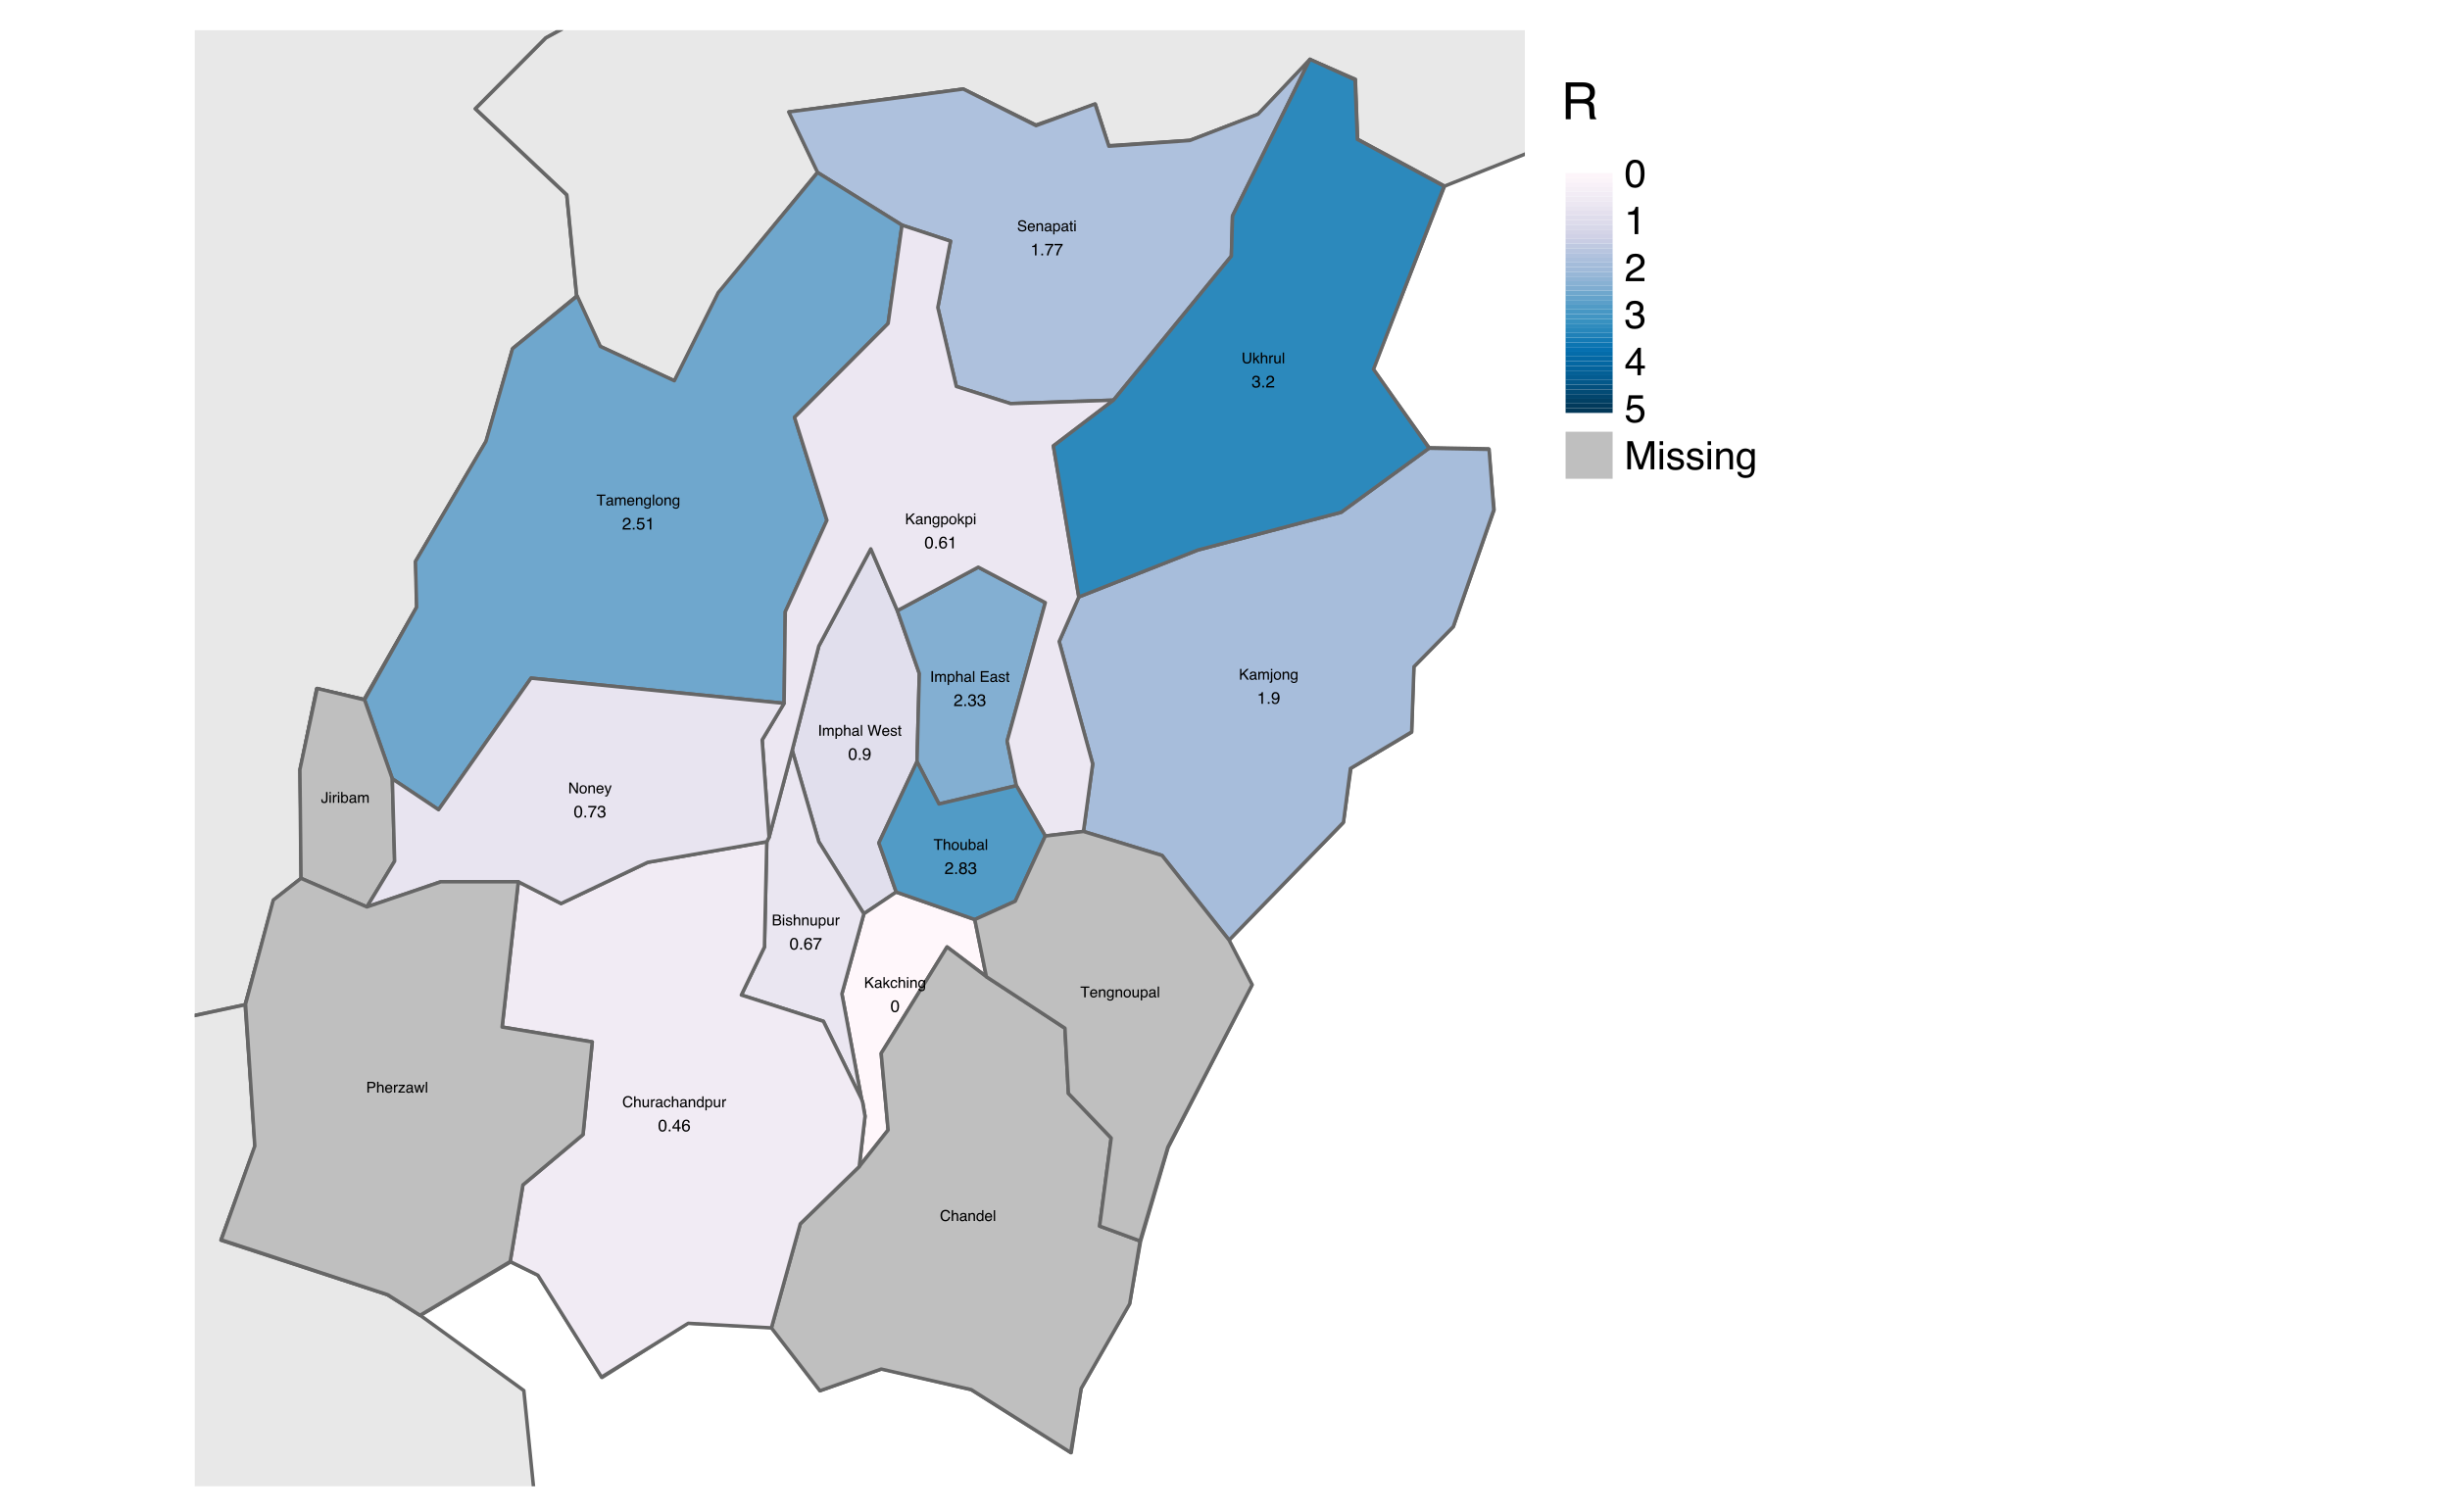 <?xml version="1.0" encoding="UTF-8"?>
<svg xmlns="http://www.w3.org/2000/svg" xmlns:xlink="http://www.w3.org/1999/xlink" width="525pt" height="324pt" viewBox="0 0 525 324" version="1.1">
<defs>
<g>
<symbol overflow="visible" id="glyph0-0">
<path style="stroke:none;" d="M 0.156 0 L 0.156 -3.438 L 2.891 -3.438 L 2.891 0 Z M 2.453 -0.438 L 2.453 -3.016 L 0.578 -3.016 L 0.578 -0.438 Z M 2.453 -0.438 "/>
</symbol>
<symbol overflow="visible" id="glyph0-1">
<path style="stroke:none;" d="M 0.359 -3.438 L 1.016 -3.438 L 2.016 -0.531 L 2.984 -3.438 L 3.656 -3.438 L 3.656 0 L 3.203 0 L 3.203 -2.031 C 3.203 -2.102 3.203 -2.219 3.203 -2.375 C 3.211 -2.539 3.219 -2.719 3.219 -2.906 L 2.234 0 L 1.781 0 L 0.781 -2.906 L 0.781 -2.797 C 0.781 -2.711 0.781 -2.582 0.781 -2.406 C 0.789 -2.238 0.797 -2.113 0.797 -2.031 L 0.797 0 L 0.359 0 Z M 0.359 -3.438 "/>
</symbol>
<symbol overflow="visible" id="glyph0-2">
<path style="stroke:none;" d="M 0.625 -0.672 C 0.625 -0.547 0.672 -0.445 0.766 -0.375 C 0.859 -0.312 0.961 -0.281 1.078 -0.281 C 1.223 -0.281 1.367 -0.312 1.516 -0.375 C 1.742 -0.488 1.859 -0.676 1.859 -0.938 L 1.859 -1.281 C 1.805 -1.25 1.738 -1.219 1.656 -1.188 C 1.582 -1.164 1.504 -1.148 1.422 -1.141 L 1.172 -1.109 C 1.016 -1.086 0.898 -1.055 0.828 -1.016 C 0.691 -0.941 0.625 -0.828 0.625 -0.672 Z M 1.656 -1.516 C 1.75 -1.523 1.812 -1.566 1.844 -1.641 C 1.863 -1.68 1.875 -1.734 1.875 -1.797 C 1.875 -1.941 1.82 -2.047 1.719 -2.109 C 1.613 -2.18 1.469 -2.219 1.281 -2.219 C 1.062 -2.219 0.906 -2.156 0.812 -2.031 C 0.758 -1.969 0.727 -1.875 0.719 -1.75 L 0.328 -1.75 C 0.328 -2.051 0.422 -2.258 0.609 -2.375 C 0.805 -2.5 1.035 -2.562 1.297 -2.562 C 1.586 -2.562 1.828 -2.508 2.016 -2.406 C 2.191 -2.289 2.281 -2.113 2.281 -1.875 L 2.281 -0.438 C 2.281 -0.383 2.289 -0.344 2.312 -0.312 C 2.332 -0.289 2.367 -0.281 2.422 -0.281 C 2.441 -0.281 2.461 -0.281 2.484 -0.281 C 2.516 -0.289 2.539 -0.297 2.562 -0.297 L 2.562 0.016 C 2.5 0.035 2.445 0.047 2.406 0.047 C 2.375 0.047 2.332 0.047 2.281 0.047 C 2.133 0.047 2.023 0 1.953 -0.094 C 1.922 -0.156 1.898 -0.234 1.891 -0.328 C 1.797 -0.211 1.672 -0.113 1.516 -0.031 C 1.359 0.039 1.18 0.078 0.984 0.078 C 0.754 0.078 0.562 0.008 0.406 -0.125 C 0.258 -0.27 0.188 -0.445 0.188 -0.656 C 0.188 -0.883 0.258 -1.062 0.406 -1.188 C 0.551 -1.32 0.742 -1.406 0.984 -1.438 Z M 1.297 -2.562 Z M 1.297 -2.562 "/>
</symbol>
<symbol overflow="visible" id="glyph0-3">
<path style="stroke:none;" d="M 0.312 -2.516 L 0.703 -2.516 L 0.703 -2.156 C 0.828 -2.301 0.953 -2.406 1.078 -2.469 C 1.211 -2.531 1.363 -2.562 1.531 -2.562 C 1.883 -2.562 2.125 -2.438 2.25 -2.188 C 2.32 -2.051 2.359 -1.859 2.359 -1.609 L 2.359 0 L 1.922 0 L 1.922 -1.578 C 1.922 -1.734 1.898 -1.859 1.859 -1.953 C 1.785 -2.109 1.648 -2.188 1.453 -2.188 C 1.348 -2.188 1.266 -2.176 1.203 -2.156 C 1.086 -2.125 0.988 -2.055 0.906 -1.953 C 0.832 -1.867 0.785 -1.781 0.766 -1.688 C 0.742 -1.602 0.734 -1.477 0.734 -1.312 L 0.734 0 L 0.312 0 Z M 1.297 -2.562 Z M 1.297 -2.562 "/>
</symbol>
<symbol overflow="visible" id="glyph0-4">
<path style="stroke:none;" d="M 0.312 -2.5 L 0.734 -2.5 L 0.734 0 L 0.312 0 Z M 0.312 -3.438 L 0.734 -3.438 L 0.734 -2.969 L 0.312 -2.969 Z M 0.312 -3.438 "/>
</symbol>
<symbol overflow="visible" id="glyph0-5">
<path style="stroke:none;" d="M 1.375 -0.281 C 1.562 -0.281 1.719 -0.363 1.844 -0.531 C 1.977 -0.695 2.047 -0.941 2.047 -1.266 C 2.047 -1.461 2.02 -1.633 1.969 -1.781 C 1.852 -2.062 1.656 -2.203 1.375 -2.203 C 1.082 -2.203 0.879 -2.055 0.766 -1.766 C 0.711 -1.609 0.688 -1.41 0.688 -1.172 C 0.688 -0.973 0.711 -0.805 0.766 -0.672 C 0.879 -0.41 1.082 -0.281 1.375 -0.281 Z M 0.281 -2.5 L 0.688 -2.5 L 0.688 -2.172 C 0.77 -2.273 0.863 -2.359 0.969 -2.422 C 1.102 -2.516 1.27 -2.562 1.469 -2.562 C 1.75 -2.562 1.988 -2.453 2.188 -2.234 C 2.383 -2.023 2.484 -1.719 2.484 -1.312 C 2.484 -0.758 2.344 -0.367 2.062 -0.141 C 1.875 0.004 1.66 0.078 1.422 0.078 C 1.234 0.078 1.078 0.035 0.953 -0.047 C 0.879 -0.086 0.797 -0.164 0.703 -0.281 L 0.703 1 L 0.281 1 Z M 0.281 -2.5 "/>
</symbol>
<symbol overflow="visible" id="glyph0-6">
<path style="stroke:none;" d="M 0.734 -2.516 L 0.734 -0.844 C 0.734 -0.719 0.754 -0.613 0.797 -0.531 C 0.867 -0.375 1.004 -0.297 1.203 -0.297 C 1.504 -0.297 1.707 -0.43 1.812 -0.703 C 1.863 -0.836 1.891 -1.031 1.891 -1.281 L 1.891 -2.516 L 2.312 -2.516 L 2.312 0 L 1.922 0 L 1.922 -0.375 C 1.867 -0.281 1.801 -0.195 1.719 -0.125 C 1.562 0 1.367 0.062 1.141 0.062 C 0.773 0.062 0.531 -0.055 0.406 -0.297 C 0.332 -0.422 0.297 -0.586 0.297 -0.797 L 0.297 -2.516 Z M 1.312 -2.562 Z M 1.312 -2.562 "/>
</symbol>
<symbol overflow="visible" id="glyph0-7">
<path style="stroke:none;" d="M 0.328 -2.516 L 0.719 -2.516 L 0.719 -2.078 C 0.75 -2.16 0.828 -2.258 0.953 -2.375 C 1.086 -2.5 1.238 -2.562 1.406 -2.562 C 1.414 -2.562 1.426 -2.562 1.438 -2.562 C 1.457 -2.562 1.492 -2.555 1.547 -2.547 L 1.547 -2.109 C 1.516 -2.109 1.488 -2.109 1.469 -2.109 C 1.445 -2.117 1.426 -2.125 1.406 -2.125 C 1.188 -2.125 1.02 -2.051 0.906 -1.906 C 0.801 -1.77 0.75 -1.613 0.75 -1.438 L 0.75 0 L 0.328 0 Z M 0.328 -2.516 "/>
</symbol>
<symbol overflow="visible" id="glyph1-0">
<path style="stroke:none;" d="M 0.109 0 L 0.109 -2.312 L 1.953 -2.312 L 1.953 0 Z M 1.656 -0.297 L 1.656 -2.031 L 0.391 -2.031 L 0.391 -0.297 Z M 1.656 -0.297 "/>
</symbol>
<symbol overflow="visible" id="glyph1-1">
<path style="stroke:none;" d="M 0.25 -2.312 L 0.547 -2.312 L 0.547 -1.188 L 1.688 -2.312 L 2.125 -2.312 L 1.156 -1.391 L 2.141 0 L 1.734 0 L 0.922 -1.156 L 0.547 -0.812 L 0.547 0 L 0.25 0 Z M 0.25 -2.312 "/>
</symbol>
<symbol overflow="visible" id="glyph1-2">
<path style="stroke:none;" d="M 0.422 -0.453 C 0.422 -0.367 0.453 -0.301 0.516 -0.25 C 0.578 -0.207 0.648 -0.188 0.734 -0.188 C 0.828 -0.188 0.922 -0.207 1.016 -0.25 C 1.172 -0.332 1.25 -0.457 1.25 -0.625 L 1.25 -0.859 C 1.219 -0.836 1.176 -0.816 1.125 -0.797 C 1.07 -0.785 1.02 -0.781 0.969 -0.781 L 0.797 -0.75 C 0.691 -0.738 0.613 -0.719 0.562 -0.688 C 0.469 -0.633 0.422 -0.555 0.422 -0.453 Z M 1.109 -1.031 C 1.18 -1.031 1.227 -1.055 1.25 -1.109 C 1.258 -1.129 1.266 -1.164 1.266 -1.219 C 1.266 -1.312 1.227 -1.379 1.156 -1.422 C 1.094 -1.473 0.992 -1.5 0.859 -1.5 C 0.711 -1.5 0.609 -1.457 0.547 -1.375 C 0.516 -1.332 0.492 -1.266 0.484 -1.172 L 0.219 -1.172 C 0.219 -1.379 0.281 -1.523 0.406 -1.609 C 0.539 -1.691 0.695 -1.734 0.875 -1.734 C 1.07 -1.734 1.234 -1.695 1.359 -1.625 C 1.484 -1.539 1.547 -1.422 1.547 -1.266 L 1.547 -0.297 C 1.547 -0.266 1.551 -0.238 1.562 -0.219 C 1.57 -0.195 1.598 -0.188 1.641 -0.188 C 1.648 -0.188 1.66 -0.188 1.672 -0.188 C 1.691 -0.195 1.711 -0.203 1.734 -0.203 L 1.734 0.016 C 1.68 0.023 1.645 0.031 1.625 0.031 C 1.602 0.031 1.57 0.031 1.531 0.031 C 1.438 0.031 1.363 0 1.312 -0.062 C 1.289 -0.102 1.273 -0.156 1.266 -0.219 C 1.211 -0.145 1.129 -0.078 1.016 -0.016 C 0.91 0.035 0.789 0.062 0.656 0.062 C 0.5 0.062 0.367 0.016 0.266 -0.078 C 0.172 -0.18 0.125 -0.301 0.125 -0.438 C 0.125 -0.594 0.172 -0.711 0.266 -0.797 C 0.367 -0.891 0.5 -0.945 0.656 -0.969 Z M 0.875 -1.734 Z M 0.875 -1.734 "/>
</symbol>
<symbol overflow="visible" id="glyph1-3">
<path style="stroke:none;" d="M 0.203 -1.688 L 0.484 -1.688 L 0.484 -1.453 C 0.555 -1.535 0.617 -1.598 0.672 -1.641 C 0.766 -1.703 0.867 -1.734 0.984 -1.734 C 1.117 -1.734 1.227 -1.695 1.312 -1.625 C 1.363 -1.594 1.406 -1.539 1.438 -1.469 C 1.5 -1.551 1.57 -1.613 1.656 -1.656 C 1.75 -1.707 1.848 -1.734 1.953 -1.734 C 2.18 -1.734 2.336 -1.648 2.422 -1.484 C 2.461 -1.391 2.484 -1.27 2.484 -1.125 L 2.484 0 L 2.188 0 L 2.188 -1.172 C 2.188 -1.285 2.156 -1.363 2.094 -1.406 C 2.039 -1.445 1.973 -1.469 1.891 -1.469 C 1.785 -1.469 1.691 -1.43 1.609 -1.359 C 1.523 -1.285 1.484 -1.16 1.484 -0.984 L 1.484 0 L 1.203 0 L 1.203 -1.109 C 1.203 -1.223 1.188 -1.305 1.156 -1.359 C 1.113 -1.43 1.035 -1.469 0.922 -1.469 C 0.805 -1.469 0.707 -1.426 0.625 -1.344 C 0.539 -1.258 0.5 -1.109 0.5 -0.891 L 0.5 0 L 0.203 0 Z M 0.203 -1.688 "/>
</symbol>
<symbol overflow="visible" id="glyph1-4">
<path style="stroke:none;" d="M 0.5 -1.984 L 0.203 -1.984 L 0.203 -2.312 L 0.5 -2.312 Z M -0.062 0.422 C 0.062 0.422 0.133 0.41 0.156 0.391 C 0.188 0.367 0.203 0.312 0.203 0.219 L 0.203 -1.688 L 0.5 -1.688 L 0.5 0.25 C 0.5 0.375 0.477 0.469 0.438 0.531 C 0.363 0.633 0.238 0.688 0.062 0.688 C 0.039 0.688 0.02 0.68 0 0.672 C -0.008 0.672 -0.031 0.672 -0.062 0.672 Z M -0.062 0.422 "/>
</symbol>
<symbol overflow="visible" id="glyph1-5">
<path style="stroke:none;" d="M 0.875 -0.188 C 1.062 -0.188 1.191 -0.254 1.266 -0.391 C 1.336 -0.535 1.375 -0.695 1.375 -0.875 C 1.375 -1.031 1.348 -1.16 1.297 -1.266 C 1.211 -1.422 1.078 -1.5 0.891 -1.5 C 0.711 -1.5 0.582 -1.43 0.5 -1.297 C 0.426 -1.16 0.391 -1 0.391 -0.812 C 0.391 -0.633 0.426 -0.484 0.5 -0.359 C 0.582 -0.242 0.707 -0.188 0.875 -0.188 Z M 0.891 -1.734 C 1.109 -1.734 1.289 -1.66 1.438 -1.516 C 1.594 -1.367 1.672 -1.156 1.672 -0.875 C 1.672 -0.602 1.602 -0.379 1.469 -0.203 C 1.332 -0.023 1.129 0.062 0.859 0.062 C 0.617 0.062 0.43 -0.016 0.297 -0.172 C 0.16 -0.328 0.094 -0.539 0.094 -0.812 C 0.094 -1.094 0.164 -1.316 0.312 -1.484 C 0.457 -1.648 0.648 -1.734 0.891 -1.734 Z M 0.875 -1.734 Z M 0.875 -1.734 "/>
</symbol>
<symbol overflow="visible" id="glyph1-6">
<path style="stroke:none;" d="M 0.203 -1.688 L 0.484 -1.688 L 0.484 -1.453 C 0.555 -1.547 0.633 -1.613 0.719 -1.656 C 0.812 -1.707 0.914 -1.734 1.031 -1.734 C 1.27 -1.734 1.43 -1.648 1.516 -1.484 C 1.566 -1.391 1.594 -1.254 1.594 -1.078 L 1.594 0 L 1.297 0 L 1.297 -1.062 C 1.297 -1.164 1.281 -1.25 1.25 -1.312 C 1.195 -1.414 1.109 -1.469 0.984 -1.469 C 0.91 -1.469 0.852 -1.461 0.812 -1.453 C 0.727 -1.43 0.66 -1.383 0.609 -1.312 C 0.555 -1.258 0.523 -1.203 0.516 -1.141 C 0.504 -1.078 0.5 -0.992 0.5 -0.891 L 0.5 0 L 0.203 0 Z M 0.875 -1.734 Z M 0.875 -1.734 "/>
</symbol>
<symbol overflow="visible" id="glyph1-7">
<path style="stroke:none;" d="M 0.812 -1.719 C 0.938 -1.719 1.051 -1.688 1.156 -1.625 C 1.207 -1.582 1.258 -1.531 1.312 -1.469 L 1.312 -1.672 L 1.578 -1.672 L 1.578 -0.141 C 1.578 0.078 1.547 0.25 1.484 0.375 C 1.367 0.602 1.145 0.719 0.812 0.719 C 0.633 0.719 0.484 0.676 0.359 0.594 C 0.234 0.508 0.164 0.379 0.156 0.203 L 0.438 0.203 C 0.445 0.285 0.473 0.348 0.516 0.391 C 0.578 0.453 0.68 0.484 0.828 0.484 C 1.047 0.484 1.188 0.406 1.25 0.25 C 1.289 0.156 1.312 -0.004 1.312 -0.234 C 1.25 -0.148 1.176 -0.086 1.094 -0.047 C 1.02 -0.004 0.914 0.016 0.781 0.016 C 0.602 0.016 0.441 -0.047 0.297 -0.172 C 0.16 -0.305 0.094 -0.52 0.094 -0.812 C 0.094 -1.102 0.16 -1.328 0.297 -1.484 C 0.441 -1.641 0.613 -1.719 0.812 -1.719 Z M 1.312 -0.859 C 1.312 -1.066 1.27 -1.219 1.188 -1.312 C 1.102 -1.414 0.992 -1.469 0.859 -1.469 C 0.66 -1.469 0.523 -1.375 0.453 -1.188 C 0.41 -1.094 0.391 -0.961 0.391 -0.797 C 0.391 -0.609 0.426 -0.461 0.5 -0.359 C 0.582 -0.266 0.688 -0.219 0.812 -0.219 C 1.02 -0.219 1.164 -0.305 1.25 -0.484 C 1.289 -0.586 1.312 -0.711 1.312 -0.859 Z M 0.844 -1.734 Z M 0.844 -1.734 "/>
</symbol>
<symbol overflow="visible" id="glyph1-8">
<path style="stroke:none;" d="M 0.453 -0.75 C 0.461 -0.613 0.492 -0.504 0.547 -0.422 C 0.648 -0.273 0.832 -0.203 1.094 -0.203 C 1.207 -0.203 1.316 -0.219 1.422 -0.25 C 1.609 -0.312 1.703 -0.426 1.703 -0.594 C 1.703 -0.719 1.66 -0.812 1.578 -0.875 C 1.492 -0.926 1.367 -0.969 1.203 -1 L 0.891 -1.078 C 0.68 -1.117 0.535 -1.172 0.453 -1.234 C 0.305 -1.328 0.234 -1.473 0.234 -1.672 C 0.234 -1.879 0.305 -2.047 0.453 -2.172 C 0.598 -2.305 0.801 -2.375 1.062 -2.375 C 1.301 -2.375 1.504 -2.316 1.672 -2.203 C 1.848 -2.086 1.938 -1.898 1.938 -1.641 L 1.641 -1.641 C 1.629 -1.766 1.598 -1.859 1.547 -1.922 C 1.441 -2.047 1.273 -2.109 1.047 -2.109 C 0.867 -2.109 0.738 -2.066 0.656 -1.984 C 0.57 -1.91 0.531 -1.82 0.531 -1.719 C 0.531 -1.602 0.578 -1.52 0.672 -1.469 C 0.734 -1.438 0.875 -1.395 1.094 -1.344 L 1.422 -1.266 C 1.578 -1.234 1.695 -1.188 1.781 -1.125 C 1.926 -1.008 2 -0.852 2 -0.656 C 2 -0.395 1.906 -0.207 1.719 -0.094 C 1.531 0.008 1.316 0.062 1.078 0.062 C 0.785 0.062 0.555 -0.008 0.391 -0.156 C 0.234 -0.301 0.156 -0.5 0.156 -0.75 Z M 1.094 -2.391 Z M 1.094 -2.391 "/>
</symbol>
<symbol overflow="visible" id="glyph1-9">
<path style="stroke:none;" d="M 0.906 -1.734 C 1.031 -1.734 1.148 -1.703 1.266 -1.641 C 1.379 -1.586 1.461 -1.516 1.516 -1.422 C 1.578 -1.336 1.617 -1.238 1.641 -1.125 C 1.648 -1.051 1.656 -0.926 1.656 -0.75 L 0.422 -0.75 C 0.422 -0.582 0.457 -0.445 0.531 -0.344 C 0.613 -0.238 0.734 -0.188 0.891 -0.188 C 1.035 -0.188 1.156 -0.234 1.25 -0.328 C 1.301 -0.391 1.336 -0.457 1.359 -0.531 L 1.641 -0.531 C 1.629 -0.469 1.602 -0.395 1.562 -0.312 C 1.52 -0.238 1.473 -0.18 1.422 -0.141 C 1.336 -0.055 1.227 0 1.094 0.031 C 1.031 0.051 0.957 0.062 0.875 0.062 C 0.656 0.062 0.473 -0.016 0.328 -0.172 C 0.18 -0.328 0.109 -0.539 0.109 -0.812 C 0.109 -1.082 0.18 -1.301 0.328 -1.469 C 0.484 -1.645 0.676 -1.734 0.906 -1.734 Z M 1.359 -0.984 C 1.348 -1.109 1.32 -1.207 1.281 -1.281 C 1.207 -1.414 1.078 -1.484 0.891 -1.484 C 0.766 -1.484 0.656 -1.438 0.562 -1.344 C 0.477 -1.25 0.43 -1.129 0.422 -0.984 Z M 0.891 -1.734 Z M 0.891 -1.734 "/>
</symbol>
<symbol overflow="visible" id="glyph1-10">
<path style="stroke:none;" d="M 0.922 -0.188 C 1.055 -0.188 1.164 -0.242 1.25 -0.359 C 1.344 -0.473 1.391 -0.641 1.391 -0.859 C 1.391 -0.992 1.367 -1.109 1.328 -1.203 C 1.254 -1.391 1.117 -1.484 0.922 -1.484 C 0.723 -1.484 0.586 -1.383 0.516 -1.188 C 0.473 -1.082 0.453 -0.945 0.453 -0.781 C 0.453 -0.656 0.473 -0.547 0.516 -0.453 C 0.586 -0.273 0.723 -0.188 0.922 -0.188 Z M 0.188 -1.688 L 0.469 -1.688 L 0.469 -1.453 C 0.52 -1.535 0.582 -1.598 0.656 -1.641 C 0.75 -1.703 0.859 -1.734 0.984 -1.734 C 1.18 -1.734 1.344 -1.66 1.469 -1.516 C 1.602 -1.367 1.672 -1.16 1.672 -0.891 C 1.672 -0.516 1.578 -0.25 1.391 -0.094 C 1.266 0.008 1.117 0.062 0.953 0.062 C 0.828 0.062 0.723 0.031 0.641 -0.031 C 0.586 -0.062 0.531 -0.113 0.469 -0.188 L 0.469 0.672 L 0.188 0.672 Z M 0.188 -1.688 "/>
</symbol>
<symbol overflow="visible" id="glyph1-11">
<path style="stroke:none;" d="M 0.266 -2.156 L 0.547 -2.156 L 0.547 -1.688 L 0.828 -1.688 L 0.828 -1.453 L 0.547 -1.453 L 0.547 -0.359 C 0.547 -0.297 0.566 -0.254 0.609 -0.234 C 0.629 -0.223 0.664 -0.219 0.719 -0.219 C 0.738 -0.219 0.754 -0.219 0.766 -0.219 C 0.785 -0.219 0.805 -0.219 0.828 -0.219 L 0.828 0 C 0.797 0.008 0.758 0.016 0.719 0.016 C 0.688 0.023 0.648 0.031 0.609 0.031 C 0.473 0.031 0.379 0 0.328 -0.062 C 0.285 -0.133 0.266 -0.227 0.266 -0.344 L 0.266 -1.453 L 0.031 -1.453 L 0.031 -1.688 L 0.266 -1.688 Z M 0.266 -2.156 "/>
</symbol>
<symbol overflow="visible" id="glyph1-12">
<path style="stroke:none;" d="M 0.203 -1.688 L 0.5 -1.688 L 0.5 0 L 0.203 0 Z M 0.203 -2.312 L 0.5 -2.312 L 0.5 -2 L 0.203 -2 Z M 0.203 -2.312 "/>
</symbol>
<symbol overflow="visible" id="glyph1-13">
<path style="stroke:none;" d="M 1.938 -2.312 L 1.938 -2.047 L 1.156 -2.047 L 1.156 0 L 0.828 0 L 0.828 -2.047 L 0.047 -2.047 L 0.047 -2.312 Z M 1.938 -2.312 "/>
</symbol>
<symbol overflow="visible" id="glyph1-14">
<path style="stroke:none;" d="M 0.219 -2.312 L 0.5 -2.312 L 0.5 0 L 0.219 0 Z M 0.219 -2.312 "/>
</symbol>
<symbol overflow="visible" id="glyph1-15">
<path style="stroke:none;" d="M 0.312 -2.312 L 0.641 -2.312 L 0.641 0 L 0.312 0 Z M 0.312 -2.312 "/>
</symbol>
<symbol overflow="visible" id="glyph1-16">
<path style="stroke:none;" d="M 0.203 -2.328 L 0.5 -2.328 L 0.5 -1.469 C 0.562 -1.551 0.617 -1.609 0.672 -1.641 C 0.766 -1.703 0.879 -1.734 1.016 -1.734 C 1.266 -1.734 1.43 -1.645 1.516 -1.469 C 1.566 -1.375 1.594 -1.242 1.594 -1.078 L 1.594 0 L 1.297 0 L 1.297 -1.062 C 1.297 -1.188 1.281 -1.281 1.25 -1.344 C 1.195 -1.438 1.098 -1.484 0.953 -1.484 C 0.836 -1.484 0.734 -1.441 0.641 -1.359 C 0.547 -1.273 0.5 -1.117 0.5 -0.891 L 0.5 0 L 0.203 0 Z M 0.203 -2.328 "/>
</symbol>
<symbol overflow="visible" id="glyph1-17">
<path style="stroke:none;" d=""/>
</symbol>
<symbol overflow="visible" id="glyph1-18">
<path style="stroke:none;" d="M 0.406 -2.312 L 0.844 -0.438 L 1.359 -2.312 L 1.703 -2.312 L 2.234 -0.438 L 2.672 -2.312 L 3.016 -2.312 L 2.406 0 L 2.062 0 L 1.531 -1.922 L 1 0 L 0.672 0 L 0.062 -2.312 Z M 0.406 -2.312 "/>
</symbol>
<symbol overflow="visible" id="glyph1-19">
<path style="stroke:none;" d="M 0.375 -0.531 C 0.383 -0.438 0.41 -0.363 0.453 -0.312 C 0.523 -0.219 0.648 -0.172 0.828 -0.172 C 0.93 -0.172 1.02 -0.191 1.094 -0.234 C 1.176 -0.285 1.219 -0.359 1.219 -0.453 C 1.219 -0.523 1.188 -0.582 1.125 -0.625 C 1.082 -0.645 1 -0.672 0.875 -0.703 L 0.656 -0.766 C 0.508 -0.797 0.398 -0.832 0.328 -0.875 C 0.211 -0.957 0.156 -1.066 0.156 -1.203 C 0.156 -1.359 0.211 -1.484 0.328 -1.578 C 0.441 -1.68 0.598 -1.734 0.797 -1.734 C 1.047 -1.734 1.227 -1.66 1.344 -1.516 C 1.414 -1.422 1.445 -1.316 1.438 -1.203 L 1.172 -1.203 C 1.172 -1.266 1.148 -1.32 1.109 -1.375 C 1.047 -1.457 0.93 -1.5 0.766 -1.5 C 0.66 -1.5 0.578 -1.477 0.516 -1.438 C 0.461 -1.395 0.438 -1.336 0.438 -1.266 C 0.438 -1.191 0.473 -1.133 0.547 -1.094 C 0.586 -1.062 0.648 -1.035 0.734 -1.016 L 0.922 -0.969 C 1.129 -0.926 1.266 -0.879 1.328 -0.828 C 1.441 -0.754 1.5 -0.641 1.5 -0.484 C 1.5 -0.336 1.441 -0.207 1.328 -0.094 C 1.211 0.008 1.039 0.062 0.812 0.062 C 0.551 0.062 0.367 0.004 0.266 -0.109 C 0.16 -0.223 0.109 -0.363 0.109 -0.531 Z M 0.797 -1.734 Z M 0.797 -1.734 "/>
</symbol>
<symbol overflow="visible" id="glyph1-20">
<path style="stroke:none;" d="M 0.203 -2.312 L 0.469 -2.312 L 0.469 -0.969 L 1.203 -1.688 L 1.562 -1.688 L 0.922 -1.062 L 1.609 0 L 1.234 0 L 0.719 -0.859 L 0.469 -0.641 L 0.469 0 L 0.203 0 Z M 0.203 -2.312 "/>
</symbol>
<symbol overflow="visible" id="glyph1-21">
<path style="stroke:none;" d="M 0.859 -1.734 C 1.047 -1.734 1.195 -1.688 1.312 -1.594 C 1.438 -1.508 1.516 -1.352 1.547 -1.125 L 1.266 -1.125 C 1.242 -1.227 1.203 -1.312 1.141 -1.375 C 1.086 -1.445 0.992 -1.484 0.859 -1.484 C 0.68 -1.484 0.551 -1.395 0.469 -1.219 C 0.414 -1.102 0.391 -0.961 0.391 -0.797 C 0.391 -0.629 0.426 -0.484 0.5 -0.359 C 0.57 -0.242 0.688 -0.188 0.844 -0.188 C 0.957 -0.188 1.047 -0.223 1.109 -0.297 C 1.18 -0.367 1.234 -0.469 1.266 -0.594 L 1.547 -0.594 C 1.516 -0.375 1.43 -0.211 1.297 -0.109 C 1.172 -0.004 1.008 0.047 0.812 0.047 C 0.594 0.047 0.414 -0.031 0.281 -0.188 C 0.156 -0.352 0.094 -0.555 0.094 -0.797 C 0.094 -1.098 0.164 -1.328 0.312 -1.484 C 0.457 -1.648 0.641 -1.734 0.859 -1.734 Z M 0.812 -1.734 Z M 0.812 -1.734 "/>
</symbol>
<symbol overflow="visible" id="glyph1-22">
<path style="stroke:none;" d="M 1.125 -1.344 C 1.25 -1.344 1.348 -1.359 1.422 -1.391 C 1.535 -1.453 1.594 -1.555 1.594 -1.703 C 1.594 -1.859 1.535 -1.961 1.422 -2.016 C 1.348 -2.047 1.242 -2.062 1.109 -2.062 L 0.547 -2.062 L 0.547 -1.344 Z M 1.219 -0.266 C 1.414 -0.266 1.555 -0.32 1.641 -0.438 C 1.691 -0.508 1.719 -0.594 1.719 -0.688 C 1.719 -0.852 1.641 -0.969 1.484 -1.031 C 1.41 -1.062 1.305 -1.078 1.172 -1.078 L 0.547 -1.078 L 0.547 -0.266 Z M 0.234 -2.312 L 1.234 -2.312 C 1.504 -2.312 1.695 -2.234 1.812 -2.078 C 1.883 -1.984 1.922 -1.875 1.922 -1.75 C 1.922 -1.602 1.879 -1.484 1.797 -1.391 C 1.742 -1.336 1.68 -1.289 1.609 -1.25 C 1.723 -1.207 1.812 -1.156 1.875 -1.094 C 1.977 -0.988 2.031 -0.848 2.031 -0.672 C 2.031 -0.523 1.984 -0.391 1.891 -0.266 C 1.742 -0.086 1.52 0 1.219 0 L 0.234 0 Z M 0.234 -2.312 "/>
</symbol>
<symbol overflow="visible" id="glyph1-23">
<path style="stroke:none;" d="M 0.5 -1.688 L 0.5 -0.562 C 0.5 -0.477 0.508 -0.41 0.531 -0.359 C 0.582 -0.254 0.676 -0.203 0.812 -0.203 C 1.008 -0.203 1.145 -0.289 1.219 -0.469 C 1.258 -0.562 1.281 -0.691 1.281 -0.859 L 1.281 -1.688 L 1.562 -1.688 L 1.562 0 L 1.297 0 L 1.297 -0.25 C 1.266 -0.188 1.219 -0.133 1.156 -0.094 C 1.051 0 0.922 0.047 0.766 0.047 C 0.523 0.047 0.359 -0.035 0.266 -0.203 C 0.223 -0.285 0.203 -0.398 0.203 -0.547 L 0.203 -1.688 Z M 0.891 -1.734 Z M 0.891 -1.734 "/>
</symbol>
<symbol overflow="visible" id="glyph1-24">
<path style="stroke:none;" d="M 0.219 -1.688 L 0.484 -1.688 L 0.484 -1.406 C 0.504 -1.457 0.555 -1.523 0.641 -1.609 C 0.734 -1.691 0.836 -1.734 0.953 -1.734 C 0.953 -1.734 0.957 -1.727 0.969 -1.719 C 0.988 -1.719 1.016 -1.719 1.047 -1.719 L 1.047 -1.422 C 1.023 -1.422 1.004 -1.422 0.984 -1.422 C 0.973 -1.422 0.961 -1.422 0.953 -1.422 C 0.805 -1.422 0.691 -1.375 0.609 -1.281 C 0.535 -1.195 0.5 -1.094 0.5 -0.969 L 0.5 0 L 0.219 0 Z M 0.219 -1.688 "/>
</symbol>
<symbol overflow="visible" id="glyph1-25">
<path style="stroke:none;" d="M 1.219 -2.391 C 1.52 -2.391 1.75 -2.312 1.906 -2.156 C 2.07 -2 2.16 -1.82 2.172 -1.625 L 1.875 -1.625 C 1.832 -1.77 1.758 -1.883 1.656 -1.969 C 1.562 -2.062 1.422 -2.109 1.234 -2.109 C 1.004 -2.109 0.816 -2.023 0.672 -1.859 C 0.535 -1.703 0.469 -1.457 0.469 -1.125 C 0.469 -0.852 0.531 -0.633 0.656 -0.469 C 0.781 -0.301 0.969 -0.219 1.219 -0.219 C 1.445 -0.219 1.625 -0.305 1.75 -0.484 C 1.812 -0.578 1.859 -0.703 1.891 -0.859 L 2.203 -0.859 C 2.172 -0.609 2.078 -0.398 1.922 -0.234 C 1.742 -0.035 1.5 0.062 1.188 0.062 C 0.914 0.062 0.688 -0.02 0.5 -0.188 C 0.258 -0.406 0.141 -0.738 0.141 -1.188 C 0.141 -1.531 0.227 -1.812 0.406 -2.031 C 0.602 -2.27 0.875 -2.391 1.219 -2.391 Z M 1.156 -2.391 Z M 1.156 -2.391 "/>
</symbol>
<symbol overflow="visible" id="glyph1-26">
<path style="stroke:none;" d="M 0.391 -0.828 C 0.391 -0.641 0.426 -0.484 0.5 -0.359 C 0.582 -0.242 0.707 -0.188 0.875 -0.188 C 1.008 -0.188 1.117 -0.242 1.203 -0.359 C 1.285 -0.473 1.328 -0.633 1.328 -0.844 C 1.328 -1.062 1.281 -1.219 1.188 -1.312 C 1.102 -1.414 1 -1.469 0.875 -1.469 C 0.727 -1.469 0.609 -1.41 0.516 -1.297 C 0.43 -1.191 0.391 -1.035 0.391 -0.828 Z M 0.812 -1.719 C 0.945 -1.719 1.055 -1.691 1.141 -1.641 C 1.191 -1.609 1.25 -1.551 1.312 -1.469 L 1.312 -2.328 L 1.594 -2.328 L 1.594 0 L 1.328 0 L 1.328 -0.234 C 1.266 -0.129 1.188 -0.051 1.094 0 C 1 0.039 0.895 0.062 0.781 0.062 C 0.594 0.062 0.43 -0.016 0.297 -0.172 C 0.16 -0.336 0.094 -0.551 0.094 -0.812 C 0.094 -1.062 0.156 -1.273 0.281 -1.453 C 0.406 -1.629 0.582 -1.719 0.812 -1.719 Z M 0.812 -1.719 "/>
</symbol>
<symbol overflow="visible" id="glyph1-27">
<path style="stroke:none;" d="M 0.281 -2.312 L 1.969 -2.312 L 1.969 -2.031 L 0.578 -2.031 L 0.578 -1.328 L 1.859 -1.328 L 1.859 -1.062 L 0.578 -1.062 L 0.578 -0.281 L 1.984 -0.281 L 1.984 0 L 0.281 0 Z M 1.141 -2.312 Z M 1.141 -2.312 "/>
</symbol>
<symbol overflow="visible" id="glyph1-28">
<path style="stroke:none;" d="M 1.391 -0.688 C 1.391 -0.488 1.359 -0.336 1.297 -0.234 C 1.191 -0.035 0.988 0.062 0.688 0.062 C 0.508 0.062 0.359 0.016 0.234 -0.078 C 0.117 -0.172 0.062 -0.336 0.062 -0.578 L 0.062 -0.75 L 0.344 -0.75 L 0.344 -0.578 C 0.344 -0.453 0.367 -0.359 0.422 -0.297 C 0.484 -0.234 0.578 -0.203 0.703 -0.203 C 0.867 -0.203 0.977 -0.258 1.031 -0.375 C 1.062 -0.445 1.078 -0.582 1.078 -0.781 L 1.078 -2.312 L 1.391 -2.312 Z M 1.391 -0.688 "/>
</symbol>
<symbol overflow="visible" id="glyph1-29">
<path style="stroke:none;" d="M 0.188 -2.328 L 0.469 -2.328 L 0.469 -1.484 C 0.531 -1.566 0.602 -1.629 0.688 -1.672 C 0.77 -1.711 0.863 -1.734 0.969 -1.734 C 1.176 -1.734 1.344 -1.66 1.469 -1.516 C 1.602 -1.367 1.672 -1.156 1.672 -0.875 C 1.672 -0.613 1.602 -0.395 1.469 -0.219 C 1.344 -0.039 1.164 0.047 0.938 0.047 C 0.812 0.047 0.707 0.016 0.625 -0.047 C 0.562 -0.078 0.504 -0.133 0.453 -0.219 L 0.453 0 L 0.188 0 Z M 0.922 -0.203 C 1.078 -0.203 1.191 -0.258 1.266 -0.375 C 1.348 -0.5 1.391 -0.66 1.391 -0.859 C 1.391 -1.035 1.348 -1.18 1.266 -1.297 C 1.191 -1.422 1.082 -1.484 0.938 -1.484 C 0.801 -1.484 0.688 -1.43 0.594 -1.328 C 0.5 -1.234 0.453 -1.078 0.453 -0.859 C 0.453 -0.703 0.469 -0.578 0.5 -0.484 C 0.582 -0.297 0.723 -0.203 0.922 -0.203 Z M 0.922 -0.203 "/>
</symbol>
<symbol overflow="visible" id="glyph1-30">
<path style="stroke:none;" d="M 0.594 -2.312 L 0.594 -0.891 C 0.594 -0.723 0.625 -0.582 0.688 -0.469 C 0.781 -0.301 0.938 -0.219 1.156 -0.219 C 1.426 -0.219 1.609 -0.305 1.703 -0.484 C 1.754 -0.586 1.781 -0.723 1.781 -0.891 L 1.781 -2.312 L 2.094 -2.312 L 2.094 -1.016 C 2.094 -0.734 2.055 -0.516 1.984 -0.359 C 1.836 -0.078 1.57 0.062 1.188 0.062 C 0.789 0.062 0.523 -0.078 0.391 -0.359 C 0.305 -0.516 0.266 -0.734 0.266 -1.016 L 0.266 -2.312 Z M 1.188 -2.312 Z M 1.188 -2.312 "/>
</symbol>
<symbol overflow="visible" id="glyph1-31">
<path style="stroke:none;" d="M 0.25 -2.312 L 0.625 -2.312 L 1.797 -0.438 L 1.797 -2.312 L 2.094 -2.312 L 2.094 0 L 1.734 0 L 0.547 -1.875 L 0.547 0 L 0.25 0 Z M 1.141 -2.312 Z M 1.141 -2.312 "/>
</symbol>
<symbol overflow="visible" id="glyph1-32">
<path style="stroke:none;" d="M 1.266 -1.688 L 1.578 -1.688 C 1.535 -1.582 1.445 -1.336 1.312 -0.953 C 1.207 -0.66 1.117 -0.422 1.047 -0.234 C 0.891 0.191 0.773 0.453 0.703 0.547 C 0.641 0.641 0.523 0.688 0.359 0.688 C 0.316 0.688 0.285 0.688 0.266 0.688 C 0.242 0.688 0.219 0.68 0.188 0.672 L 0.188 0.406 C 0.238 0.426 0.273 0.438 0.297 0.438 C 0.316 0.438 0.336 0.438 0.359 0.438 C 0.41 0.438 0.445 0.426 0.469 0.406 C 0.488 0.395 0.508 0.379 0.531 0.359 C 0.531 0.348 0.547 0.301 0.578 0.219 C 0.617 0.145 0.645 0.086 0.656 0.047 L 0.031 -1.688 L 0.359 -1.688 L 0.812 -0.312 Z M 0.812 -1.734 Z M 0.812 -1.734 "/>
</symbol>
<symbol overflow="visible" id="glyph1-33">
<path style="stroke:none;" d="M 0.281 -2.312 L 1.312 -2.312 C 1.52 -2.312 1.688 -2.254 1.812 -2.141 C 1.945 -2.023 2.016 -1.863 2.016 -1.656 C 2.016 -1.477 1.957 -1.32 1.844 -1.188 C 1.727 -1.051 1.551 -0.984 1.312 -0.984 L 0.594 -0.984 L 0.594 0 L 0.281 0 Z M 1.688 -1.656 C 1.688 -1.82 1.625 -1.938 1.5 -2 C 1.426 -2.031 1.332 -2.047 1.219 -2.047 L 0.594 -2.047 L 0.594 -1.25 L 1.219 -1.25 C 1.352 -1.25 1.461 -1.273 1.547 -1.328 C 1.641 -1.391 1.688 -1.5 1.688 -1.656 Z M 1.688 -1.656 "/>
</symbol>
<symbol overflow="visible" id="glyph1-34">
<path style="stroke:none;" d="M 0.078 -0.219 L 1.078 -1.438 L 0.156 -1.438 L 0.156 -1.688 L 1.469 -1.688 L 1.469 -1.453 L 0.469 -0.25 L 1.5 -0.25 L 1.5 0 L 0.078 0 Z M 0.812 -1.734 Z M 0.812 -1.734 "/>
</symbol>
<symbol overflow="visible" id="glyph1-35">
<path style="stroke:none;" d="M 0.344 -1.688 L 0.672 -0.359 L 1 -1.688 L 1.312 -1.688 L 1.641 -0.359 L 1.984 -1.688 L 2.281 -1.688 L 1.781 0 L 1.484 0 L 1.141 -1.312 L 0.812 0 L 0.516 0 L 0.031 -1.688 Z M 0.344 -1.688 "/>
</symbol>
<symbol overflow="visible" id="glyph2-0">
<path style="stroke:none;" d="M 0.109 0 L 0.109 -2.578 L 2.156 -2.578 L 2.156 0 Z M 1.844 -0.328 L 1.844 -2.25 L 0.438 -2.25 L 0.438 -0.328 Z M 1.844 -0.328 "/>
</symbol>
<symbol overflow="visible" id="glyph2-1">
<path style="stroke:none;" d="M 0.344 -1.781 L 0.344 -2.016 C 0.57 -2.047 0.727 -2.086 0.812 -2.141 C 0.906 -2.191 0.973 -2.312 1.016 -2.5 L 1.266 -2.5 L 1.266 0 L 0.938 0 L 0.938 -1.781 Z M 0.344 -1.781 "/>
</symbol>
<symbol overflow="visible" id="glyph2-2">
<path style="stroke:none;" d="M 0.312 -0.375 L 0.672 -0.375 L 0.672 0 L 0.312 0 Z M 0.312 -0.375 "/>
</symbol>
<symbol overflow="visible" id="glyph2-3">
<path style="stroke:none;" d="M 0.484 -0.609 C 0.484 -0.43 0.547 -0.312 0.672 -0.25 C 0.742 -0.207 0.816 -0.188 0.891 -0.188 C 1.047 -0.188 1.176 -0.25 1.281 -0.375 C 1.383 -0.5 1.461 -0.754 1.516 -1.141 C 1.441 -1.035 1.352 -0.957 1.25 -0.906 C 1.145 -0.863 1.035 -0.844 0.922 -0.844 C 0.672 -0.844 0.473 -0.914 0.328 -1.062 C 0.191 -1.219 0.125 -1.414 0.125 -1.656 C 0.125 -1.883 0.191 -2.082 0.328 -2.25 C 0.473 -2.426 0.68 -2.516 0.953 -2.516 C 1.316 -2.516 1.566 -2.348 1.703 -2.016 C 1.785 -1.836 1.828 -1.613 1.828 -1.344 C 1.828 -1.031 1.781 -0.754 1.688 -0.516 C 1.531 -0.129 1.27 0.062 0.906 0.062 C 0.664 0.062 0.477 0 0.344 -0.125 C 0.219 -0.25 0.156 -0.41 0.156 -0.609 Z M 0.953 -1.125 C 1.078 -1.125 1.191 -1.164 1.297 -1.25 C 1.398 -1.332 1.453 -1.473 1.453 -1.672 C 1.453 -1.859 1.406 -2 1.312 -2.094 C 1.219 -2.188 1.098 -2.234 0.953 -2.234 C 0.805 -2.234 0.688 -2.18 0.594 -2.078 C 0.5 -1.973 0.453 -1.832 0.453 -1.656 C 0.453 -1.488 0.488 -1.359 0.562 -1.266 C 0.645 -1.172 0.773 -1.125 0.953 -1.125 Z M 0.953 -1.125 "/>
</symbol>
<symbol overflow="visible" id="glyph2-4">
<path style="stroke:none;" d="M 1.875 -2.469 L 1.875 -2.188 C 1.801 -2.113 1.695 -1.977 1.562 -1.781 C 1.426 -1.594 1.305 -1.383 1.203 -1.156 C 1.098 -0.938 1.02 -0.738 0.969 -0.562 C 0.938 -0.445 0.895 -0.258 0.844 0 L 0.484 0 C 0.566 -0.477 0.742 -0.957 1.016 -1.438 C 1.172 -1.707 1.336 -1.945 1.516 -2.156 L 0.125 -2.156 L 0.125 -2.469 Z M 1.875 -2.469 "/>
</symbol>
<symbol overflow="visible" id="glyph2-5">
<path style="stroke:none;" d="M 0.109 0 C 0.117 -0.219 0.16 -0.406 0.234 -0.562 C 0.316 -0.727 0.473 -0.875 0.703 -1 L 1.031 -1.203 C 1.188 -1.285 1.297 -1.359 1.359 -1.422 C 1.453 -1.516 1.5 -1.625 1.5 -1.75 C 1.5 -1.895 1.453 -2.008 1.359 -2.094 C 1.273 -2.188 1.16 -2.234 1.016 -2.234 C 0.797 -2.234 0.645 -2.148 0.562 -1.984 C 0.52 -1.898 0.5 -1.781 0.5 -1.625 L 0.172 -1.625 C 0.172 -1.844 0.211 -2.02 0.297 -2.156 C 0.43 -2.395 0.672 -2.516 1.016 -2.516 C 1.305 -2.516 1.516 -2.438 1.641 -2.281 C 1.773 -2.133 1.844 -1.961 1.844 -1.766 C 1.844 -1.566 1.773 -1.395 1.641 -1.25 C 1.555 -1.164 1.41 -1.066 1.203 -0.953 L 0.953 -0.812 C 0.836 -0.75 0.75 -0.691 0.688 -0.641 C 0.57 -0.535 0.5 -0.422 0.469 -0.297 L 1.844 -0.297 L 1.844 0 Z M 0.109 0 "/>
</symbol>
<symbol overflow="visible" id="glyph2-6">
<path style="stroke:none;" d="M 0.438 -0.641 C 0.457 -0.461 0.539 -0.336 0.688 -0.266 C 0.77 -0.234 0.859 -0.219 0.953 -0.219 C 1.141 -0.219 1.273 -0.273 1.359 -0.391 C 1.453 -0.516 1.5 -0.648 1.5 -0.797 C 1.5 -0.961 1.445 -1.094 1.344 -1.188 C 1.238 -1.289 1.109 -1.344 0.953 -1.344 C 0.848 -1.344 0.754 -1.32 0.672 -1.281 C 0.598 -1.238 0.535 -1.18 0.484 -1.109 L 0.203 -1.125 L 0.391 -2.469 L 1.703 -2.469 L 1.703 -2.172 L 0.641 -2.172 L 0.531 -1.469 C 0.582 -1.508 0.633 -1.539 0.688 -1.562 C 0.781 -1.602 0.891 -1.625 1.016 -1.625 C 1.242 -1.625 1.438 -1.547 1.594 -1.391 C 1.758 -1.242 1.844 -1.062 1.844 -0.844 C 1.844 -0.602 1.77 -0.391 1.625 -0.203 C 1.477 -0.023 1.242 0.062 0.922 0.062 C 0.711 0.062 0.531 0.004 0.375 -0.109 C 0.219 -0.223 0.129 -0.398 0.109 -0.641 Z M 0.438 -0.641 "/>
</symbol>
<symbol overflow="visible" id="glyph2-7">
<path style="stroke:none;" d="M 0.969 -2.516 C 1.289 -2.516 1.523 -2.379 1.672 -2.109 C 1.785 -1.898 1.844 -1.617 1.844 -1.266 C 1.844 -0.922 1.789 -0.633 1.688 -0.406 C 1.539 -0.094 1.301 0.062 0.969 0.062 C 0.664 0.062 0.441 -0.066 0.297 -0.328 C 0.172 -0.547 0.109 -0.836 0.109 -1.203 C 0.109 -1.492 0.145 -1.738 0.219 -1.938 C 0.363 -2.32 0.613 -2.516 0.969 -2.516 Z M 0.969 -0.219 C 1.133 -0.219 1.266 -0.289 1.359 -0.438 C 1.453 -0.582 1.5 -0.852 1.5 -1.25 C 1.5 -1.531 1.461 -1.766 1.391 -1.953 C 1.328 -2.141 1.191 -2.234 0.984 -2.234 C 0.805 -2.234 0.672 -2.145 0.578 -1.969 C 0.492 -1.789 0.453 -1.531 0.453 -1.188 C 0.453 -0.938 0.477 -0.734 0.531 -0.578 C 0.613 -0.336 0.758 -0.219 0.969 -0.219 Z M 0.969 -0.219 "/>
</symbol>
<symbol overflow="visible" id="glyph2-8">
<path style="stroke:none;" d="M 1.047 -2.516 C 1.328 -2.516 1.52 -2.441 1.625 -2.297 C 1.738 -2.16 1.797 -2.016 1.797 -1.859 L 1.484 -1.859 C 1.473 -1.953 1.445 -2.031 1.406 -2.094 C 1.32 -2.195 1.207 -2.25 1.062 -2.25 C 0.883 -2.25 0.742 -2.164 0.641 -2 C 0.535 -1.832 0.477 -1.598 0.469 -1.297 C 0.531 -1.398 0.617 -1.477 0.734 -1.531 C 0.836 -1.582 0.953 -1.609 1.078 -1.609 C 1.285 -1.609 1.469 -1.539 1.625 -1.406 C 1.781 -1.27 1.859 -1.07 1.859 -0.812 C 1.859 -0.582 1.781 -0.379 1.625 -0.203 C 1.477 -0.023 1.27 0.062 1 0.062 C 0.758 0.062 0.555 -0.023 0.391 -0.203 C 0.223 -0.379 0.141 -0.68 0.141 -1.109 C 0.141 -1.422 0.176 -1.688 0.25 -1.906 C 0.395 -2.312 0.66 -2.516 1.047 -2.516 Z M 1.031 -0.219 C 1.195 -0.219 1.32 -0.27 1.406 -0.375 C 1.488 -0.488 1.531 -0.625 1.531 -0.781 C 1.531 -0.906 1.488 -1.023 1.406 -1.141 C 1.332 -1.266 1.203 -1.328 1.016 -1.328 C 0.879 -1.328 0.758 -1.281 0.656 -1.188 C 0.551 -1.094 0.5 -0.957 0.5 -0.781 C 0.5 -0.625 0.547 -0.488 0.641 -0.375 C 0.734 -0.27 0.863 -0.219 1.031 -0.219 Z M 1.031 -0.219 "/>
</symbol>
<symbol overflow="visible" id="glyph2-9">
<path style="stroke:none;" d="M 1.188 -0.891 L 1.188 -2.031 L 0.375 -0.891 Z M 1.188 0 L 1.188 -0.609 L 0.094 -0.609 L 0.094 -0.922 L 1.25 -2.516 L 1.516 -2.516 L 1.516 -0.891 L 1.875 -0.891 L 1.875 -0.609 L 1.516 -0.609 L 1.516 0 Z M 1.188 0 "/>
</symbol>
<symbol overflow="visible" id="glyph2-10">
<path style="stroke:none;" d="M 0.938 0.062 C 0.633 0.062 0.414 -0.016 0.281 -0.172 C 0.156 -0.336 0.094 -0.535 0.094 -0.766 L 0.422 -0.766 C 0.43 -0.609 0.457 -0.492 0.5 -0.422 C 0.582 -0.285 0.734 -0.219 0.953 -0.219 C 1.117 -0.219 1.25 -0.258 1.344 -0.344 C 1.445 -0.438 1.5 -0.555 1.5 -0.703 C 1.5 -0.867 1.445 -0.984 1.344 -1.047 C 1.238 -1.117 1.094 -1.156 0.906 -1.156 C 0.883 -1.156 0.863 -1.156 0.844 -1.156 C 0.82 -1.156 0.797 -1.156 0.766 -1.156 L 0.766 -1.438 C 0.805 -1.438 0.836 -1.438 0.859 -1.438 C 0.879 -1.438 0.898 -1.438 0.922 -1.438 C 1.047 -1.438 1.145 -1.453 1.219 -1.484 C 1.352 -1.547 1.422 -1.664 1.422 -1.844 C 1.422 -1.969 1.375 -2.062 1.281 -2.125 C 1.195 -2.195 1.094 -2.234 0.969 -2.234 C 0.758 -2.234 0.613 -2.16 0.531 -2.016 C 0.488 -1.941 0.469 -1.832 0.469 -1.688 L 0.156 -1.688 C 0.156 -1.875 0.191 -2.035 0.266 -2.172 C 0.391 -2.398 0.613 -2.516 0.938 -2.516 C 1.195 -2.516 1.395 -2.457 1.531 -2.344 C 1.676 -2.227 1.75 -2.062 1.75 -1.844 C 1.75 -1.695 1.707 -1.57 1.625 -1.469 C 1.57 -1.414 1.504 -1.367 1.422 -1.328 C 1.555 -1.297 1.66 -1.227 1.734 -1.125 C 1.805 -1.02 1.844 -0.895 1.844 -0.75 C 1.844 -0.508 1.766 -0.312 1.609 -0.156 C 1.453 -0.008 1.227 0.062 0.938 0.062 Z M 0.938 0.062 "/>
</symbol>
<symbol overflow="visible" id="glyph2-11">
<path style="stroke:none;" d="M 0.984 -1.453 C 1.117 -1.453 1.223 -1.488 1.297 -1.562 C 1.379 -1.645 1.422 -1.742 1.422 -1.859 C 1.422 -1.953 1.383 -2.035 1.312 -2.109 C 1.238 -2.191 1.125 -2.234 0.969 -2.234 C 0.812 -2.234 0.695 -2.191 0.625 -2.109 C 0.562 -2.035 0.531 -1.945 0.531 -1.844 C 0.531 -1.719 0.57 -1.617 0.656 -1.547 C 0.75 -1.484 0.859 -1.453 0.984 -1.453 Z M 1 -0.219 C 1.145 -0.219 1.266 -0.254 1.359 -0.328 C 1.453 -0.41 1.5 -0.531 1.5 -0.688 C 1.5 -0.852 1.445 -0.977 1.344 -1.062 C 1.25 -1.145 1.125 -1.188 0.969 -1.188 C 0.82 -1.188 0.703 -1.141 0.609 -1.047 C 0.516 -0.961 0.469 -0.848 0.469 -0.703 C 0.469 -0.566 0.508 -0.453 0.594 -0.359 C 0.676 -0.266 0.812 -0.219 1 -0.219 Z M 0.547 -1.344 C 0.461 -1.375 0.395 -1.414 0.344 -1.469 C 0.25 -1.562 0.203 -1.68 0.203 -1.828 C 0.203 -2.016 0.27 -2.176 0.406 -2.312 C 0.539 -2.445 0.734 -2.516 0.984 -2.516 C 1.223 -2.516 1.41 -2.453 1.547 -2.328 C 1.68 -2.203 1.75 -2.055 1.75 -1.891 C 1.75 -1.734 1.711 -1.602 1.641 -1.5 C 1.598 -1.445 1.531 -1.395 1.438 -1.344 C 1.539 -1.289 1.617 -1.234 1.672 -1.172 C 1.785 -1.055 1.844 -0.906 1.844 -0.719 C 1.844 -0.5 1.766 -0.312 1.609 -0.156 C 1.461 0 1.254 0.078 0.984 0.078 C 0.742 0.078 0.535 0.008 0.359 -0.125 C 0.191 -0.258 0.109 -0.453 0.109 -0.703 C 0.109 -0.848 0.145 -0.973 0.219 -1.078 C 0.289 -1.191 0.398 -1.281 0.547 -1.344 Z M 0.547 -1.344 "/>
</symbol>
<symbol overflow="visible" id="glyph3-0">
<path style="stroke:none;" d="M 0.359 0 L 0.359 -7.891 L 6.625 -7.891 L 6.625 0 Z M 5.625 -0.984 L 5.625 -6.906 L 1.344 -6.906 L 1.344 -0.984 Z M 5.625 -0.984 "/>
</symbol>
<symbol overflow="visible" id="glyph3-1">
<path style="stroke:none;" d="M 4.5 -4.281 C 5.008 -4.281 5.41 -4.379 5.703 -4.578 C 5.992 -4.773 6.141 -5.133 6.141 -5.656 C 6.141 -6.219 5.93 -6.602 5.516 -6.812 C 5.297 -6.914 5.004 -6.969 4.641 -6.969 L 2.031 -6.969 L 2.031 -4.281 Z M 0.969 -7.891 L 4.625 -7.891 C 5.219 -7.891 5.711 -7.801 6.109 -7.625 C 6.848 -7.289 7.219 -6.672 7.219 -5.766 C 7.219 -5.285 7.117 -4.895 6.922 -4.594 C 6.734 -4.301 6.461 -4.062 6.109 -3.875 C 6.41 -3.75 6.641 -3.582 6.797 -3.375 C 6.953 -3.176 7.039 -2.848 7.062 -2.391 L 7.094 -1.328 C 7.102 -1.023 7.129 -0.801 7.172 -0.656 C 7.234 -0.406 7.348 -0.242 7.516 -0.172 L 7.516 0 L 6.203 0 C 6.172 -0.07 6.145 -0.16 6.125 -0.266 C 6.102 -0.367 6.082 -0.578 6.062 -0.891 L 6 -2.203 C 5.977 -2.711 5.789 -3.055 5.438 -3.234 C 5.227 -3.336 4.906 -3.391 4.469 -3.391 L 2.031 -3.391 L 2.031 0 L 0.969 0 Z M 0.969 -7.891 "/>
</symbol>
<symbol overflow="visible" id="glyph4-0">
<path style="stroke:none;" d="M 0.266 0 L 0.266 -6.031 L 5.062 -6.031 L 5.062 0 Z M 4.297 -0.75 L 4.297 -5.281 L 1.031 -5.281 L 1.031 -0.75 Z M 4.297 -0.75 "/>
</symbol>
<symbol overflow="visible" id="glyph4-1">
<path style="stroke:none;" d="M 2.281 -5.875 C 3.039 -5.875 3.586 -5.562 3.922 -4.938 C 4.18 -4.457 4.312 -3.797 4.312 -2.953 C 4.312 -2.148 4.195 -1.488 3.969 -0.969 C 3.613 -0.219 3.047 0.156 2.266 0.156 C 1.555 0.156 1.031 -0.148 0.688 -0.766 C 0.406 -1.273 0.266 -1.957 0.266 -2.812 C 0.266 -3.488 0.348 -4.066 0.516 -4.547 C 0.836 -5.43 1.426 -5.875 2.281 -5.875 Z M 2.266 -0.516 C 2.648 -0.516 2.953 -0.68 3.172 -1.016 C 3.398 -1.359 3.516 -1.992 3.516 -2.922 C 3.516 -3.586 3.43 -4.133 3.266 -4.562 C 3.109 -5 2.789 -5.219 2.312 -5.219 C 1.883 -5.219 1.566 -5.008 1.359 -4.594 C 1.16 -4.188 1.062 -3.586 1.062 -2.797 C 1.062 -2.191 1.125 -1.707 1.25 -1.344 C 1.445 -0.789 1.785 -0.516 2.266 -0.516 Z M 2.266 -0.516 "/>
</symbol>
<symbol overflow="visible" id="glyph4-2">
<path style="stroke:none;" d="M 0.797 -4.156 L 0.797 -4.734 C 1.336 -4.785 1.711 -4.867 1.922 -4.984 C 2.129 -5.109 2.285 -5.398 2.391 -5.859 L 2.969 -5.859 L 2.969 0 L 2.188 0 L 2.188 -4.156 Z M 0.797 -4.156 "/>
</symbol>
<symbol overflow="visible" id="glyph4-3">
<path style="stroke:none;" d="M 0.266 0 C 0.285 -0.508 0.383 -0.953 0.562 -1.328 C 0.75 -1.703 1.109 -2.039 1.641 -2.344 L 2.438 -2.797 C 2.781 -3.004 3.023 -3.18 3.172 -3.328 C 3.398 -3.555 3.516 -3.816 3.516 -4.109 C 3.516 -4.453 3.41 -4.723 3.203 -4.922 C 2.992 -5.117 2.719 -5.219 2.375 -5.219 C 1.875 -5.219 1.523 -5.023 1.328 -4.641 C 1.223 -4.441 1.164 -4.16 1.156 -3.797 L 0.406 -3.797 C 0.414 -4.305 0.508 -4.723 0.688 -5.047 C 1.008 -5.609 1.578 -5.891 2.391 -5.891 C 3.055 -5.891 3.547 -5.707 3.859 -5.344 C 4.172 -4.988 4.328 -4.586 4.328 -4.141 C 4.328 -3.672 4.16 -3.27 3.828 -2.938 C 3.641 -2.738 3.297 -2.5 2.797 -2.219 L 2.234 -1.906 C 1.961 -1.758 1.754 -1.617 1.609 -1.484 C 1.328 -1.254 1.156 -0.992 1.094 -0.703 L 4.297 -0.703 L 4.297 0 Z M 0.266 0 "/>
</symbol>
<symbol overflow="visible" id="glyph4-4">
<path style="stroke:none;" d="M 2.188 0.156 C 1.488 0.156 0.984 -0.031 0.672 -0.406 C 0.359 -0.789 0.203 -1.258 0.203 -1.812 L 0.969 -1.812 C 1 -1.426 1.07 -1.148 1.188 -0.984 C 1.375 -0.672 1.719 -0.516 2.219 -0.516 C 2.613 -0.516 2.926 -0.617 3.156 -0.828 C 3.395 -1.035 3.516 -1.301 3.516 -1.625 C 3.516 -2.031 3.391 -2.312 3.141 -2.469 C 2.891 -2.633 2.547 -2.719 2.109 -2.719 C 2.055 -2.719 2.004 -2.719 1.953 -2.719 C 1.91 -2.719 1.863 -2.719 1.812 -2.719 L 1.812 -3.359 C 1.883 -3.359 1.945 -3.352 2 -3.344 C 2.051 -3.344 2.109 -3.344 2.172 -3.344 C 2.441 -3.344 2.664 -3.391 2.844 -3.484 C 3.156 -3.629 3.312 -3.898 3.312 -4.297 C 3.312 -4.586 3.207 -4.812 3 -4.969 C 2.789 -5.133 2.551 -5.219 2.281 -5.219 C 1.789 -5.219 1.445 -5.051 1.25 -4.719 C 1.145 -4.539 1.086 -4.285 1.078 -3.953 L 0.344 -3.953 C 0.344 -4.391 0.43 -4.758 0.609 -5.062 C 0.91 -5.613 1.441 -5.891 2.203 -5.891 C 2.797 -5.891 3.254 -5.754 3.578 -5.484 C 3.91 -5.211 4.078 -4.828 4.078 -4.328 C 4.078 -3.961 3.984 -3.672 3.797 -3.453 C 3.672 -3.305 3.516 -3.195 3.328 -3.125 C 3.629 -3.039 3.867 -2.875 4.047 -2.625 C 4.223 -2.383 4.312 -2.086 4.312 -1.734 C 4.312 -1.18 4.125 -0.727 3.75 -0.375 C 3.383 -0.02 2.863 0.156 2.188 0.156 Z M 2.188 0.156 "/>
</symbol>
<symbol overflow="visible" id="glyph4-5">
<path style="stroke:none;" d="M 2.781 -2.078 L 2.781 -4.75 L 0.891 -2.078 Z M 2.797 0 L 2.797 -1.438 L 0.219 -1.438 L 0.219 -2.156 L 2.906 -5.891 L 3.531 -5.891 L 3.531 -2.078 L 4.391 -2.078 L 4.391 -1.438 L 3.531 -1.438 L 3.531 0 Z M 2.797 0 "/>
</symbol>
<symbol overflow="visible" id="glyph4-6">
<path style="stroke:none;" d="M 1.031 -1.5 C 1.082 -1.07 1.281 -0.781 1.625 -0.625 C 1.801 -0.539 2.004 -0.5 2.234 -0.5 C 2.672 -0.5 2.992 -0.641 3.203 -0.922 C 3.41 -1.203 3.516 -1.508 3.516 -1.844 C 3.516 -2.258 3.391 -2.578 3.141 -2.797 C 2.891 -3.023 2.594 -3.141 2.25 -3.141 C 1.988 -3.141 1.766 -3.086 1.578 -2.984 C 1.398 -2.891 1.25 -2.754 1.125 -2.578 L 0.484 -2.609 L 0.938 -5.781 L 3.984 -5.781 L 3.984 -5.062 L 1.484 -5.062 L 1.234 -3.438 C 1.367 -3.539 1.5 -3.617 1.625 -3.672 C 1.844 -3.754 2.098 -3.797 2.391 -3.797 C 2.922 -3.797 3.375 -3.625 3.75 -3.281 C 4.125 -2.938 4.312 -2.492 4.312 -1.953 C 4.312 -1.398 4.141 -0.91 3.797 -0.484 C 3.453 -0.066 2.906 0.141 2.156 0.141 C 1.676 0.141 1.254 0.008 0.891 -0.25 C 0.523 -0.52 0.316 -0.938 0.266 -1.5 Z M 1.031 -1.5 "/>
</symbol>
<symbol overflow="visible" id="glyph4-7">
<path style="stroke:none;" d="M 0.625 -6.031 L 1.797 -6.031 L 3.516 -0.938 L 5.234 -6.031 L 6.406 -6.031 L 6.406 0 L 5.625 0 L 5.625 -3.562 C 5.625 -3.688 5.625 -3.891 5.625 -4.172 C 5.633 -4.453 5.641 -4.754 5.641 -5.078 L 3.922 0 L 3.109 0 L 1.375 -5.078 L 1.375 -4.906 C 1.375 -4.75 1.379 -4.52 1.391 -4.219 C 1.398 -3.914 1.406 -3.695 1.406 -3.562 L 1.406 0 L 0.625 0 Z M 0.625 -6.031 "/>
</symbol>
<symbol overflow="visible" id="glyph4-8">
<path style="stroke:none;" d="M 0.547 -4.375 L 1.297 -4.375 L 1.297 0 L 0.547 0 Z M 0.547 -6.031 L 1.297 -6.031 L 1.297 -5.188 L 0.547 -5.188 Z M 0.547 -6.031 "/>
</symbol>
<symbol overflow="visible" id="glyph4-9">
<path style="stroke:none;" d="M 0.984 -1.375 C 1.004 -1.133 1.066 -0.945 1.172 -0.812 C 1.348 -0.57 1.672 -0.453 2.141 -0.453 C 2.41 -0.453 2.648 -0.508 2.859 -0.625 C 3.066 -0.75 3.172 -0.938 3.172 -1.188 C 3.172 -1.375 3.086 -1.52 2.922 -1.625 C 2.816 -1.676 2.602 -1.742 2.281 -1.828 L 1.703 -1.969 C 1.328 -2.062 1.051 -2.164 0.875 -2.281 C 0.551 -2.477 0.391 -2.754 0.391 -3.109 C 0.391 -3.523 0.539 -3.863 0.844 -4.125 C 1.145 -4.383 1.547 -4.516 2.047 -4.516 C 2.711 -4.516 3.191 -4.316 3.484 -3.922 C 3.672 -3.68 3.758 -3.414 3.75 -3.125 L 3.047 -3.125 C 3.035 -3.289 2.977 -3.445 2.875 -3.594 C 2.707 -3.781 2.414 -3.875 2 -3.875 C 1.719 -3.875 1.504 -3.82 1.359 -3.719 C 1.211 -3.613 1.141 -3.473 1.141 -3.297 C 1.141 -3.109 1.234 -2.957 1.422 -2.844 C 1.535 -2.77 1.695 -2.707 1.906 -2.656 L 2.406 -2.531 C 2.938 -2.406 3.289 -2.281 3.469 -2.156 C 3.758 -1.969 3.906 -1.672 3.906 -1.266 C 3.906 -0.879 3.754 -0.539 3.453 -0.25 C 3.16 0.031 2.707 0.172 2.094 0.172 C 1.438 0.172 0.973 0.023 0.703 -0.266 C 0.43 -0.566 0.285 -0.938 0.266 -1.375 Z M 2.078 -4.5 Z M 2.078 -4.5 "/>
</symbol>
<symbol overflow="visible" id="glyph4-10">
<path style="stroke:none;" d="M 0.547 -4.391 L 1.25 -4.391 L 1.25 -3.766 C 1.457 -4.023 1.676 -4.211 1.906 -4.328 C 2.133 -4.441 2.395 -4.5 2.688 -4.5 C 3.301 -4.5 3.719 -4.281 3.938 -3.844 C 4.062 -3.602 4.125 -3.258 4.125 -2.812 L 4.125 0 L 3.375 0 L 3.375 -2.766 C 3.375 -3.035 3.332 -3.254 3.25 -3.422 C 3.125 -3.691 2.891 -3.828 2.547 -3.828 C 2.367 -3.828 2.223 -3.812 2.109 -3.781 C 1.91 -3.719 1.734 -3.598 1.578 -3.422 C 1.453 -3.273 1.367 -3.125 1.328 -2.969 C 1.297 -2.812 1.281 -2.586 1.281 -2.297 L 1.281 0 L 0.547 0 Z M 2.281 -4.5 Z M 2.281 -4.5 "/>
</symbol>
<symbol overflow="visible" id="glyph4-11">
<path style="stroke:none;" d="M 2.094 -4.469 C 2.438 -4.469 2.738 -4.383 3 -4.219 C 3.133 -4.125 3.273 -3.984 3.422 -3.797 L 3.422 -4.359 L 4.109 -4.359 L 4.109 -0.359 C 4.109 0.203 4.023 0.645 3.859 0.969 C 3.555 1.562 2.977 1.859 2.125 1.859 C 1.645 1.859 1.242 1.75 0.922 1.531 C 0.598 1.32 0.422 0.992 0.391 0.547 L 1.141 0.547 C 1.172 0.742 1.238 0.895 1.344 1 C 1.508 1.164 1.773 1.25 2.141 1.25 C 2.703 1.25 3.07 1.051 3.25 0.656 C 3.352 0.414 3.398 -0.004 3.391 -0.609 C 3.242 -0.391 3.066 -0.223 2.859 -0.109 C 2.648 -0.004 2.375 0.047 2.031 0.047 C 1.562 0.047 1.145 -0.117 0.781 -0.453 C 0.426 -0.785 0.25 -1.344 0.25 -2.125 C 0.25 -2.863 0.426 -3.438 0.781 -3.844 C 1.145 -4.258 1.582 -4.469 2.094 -4.469 Z M 3.422 -2.219 C 3.422 -2.758 3.305 -3.16 3.078 -3.422 C 2.859 -3.691 2.578 -3.828 2.234 -3.828 C 1.711 -3.828 1.352 -3.582 1.156 -3.094 C 1.062 -2.832 1.016 -2.488 1.016 -2.062 C 1.016 -1.57 1.113 -1.195 1.312 -0.938 C 1.508 -0.676 1.781 -0.547 2.125 -0.547 C 2.656 -0.547 3.031 -0.785 3.25 -1.266 C 3.363 -1.535 3.422 -1.852 3.422 -2.219 Z M 2.172 -4.5 Z M 2.172 -4.5 "/>
</symbol>
</g>
<clipPath id="clip1">
  <path d="M 41.734 6.48 L 326.766 6.48 L 326.766 260 L 41.734 260 Z M 41.734 6.48 "/>
</clipPath>
<clipPath id="clip2">
  <path d="M 41.734 198 L 117 198 L 117 318.516 L 41.734 318.516 Z M 41.734 198 "/>
</clipPath>
<clipPath id="clip3">
  <path d="M 41.734 197 L 118 197 L 118 318.516 L 41.734 318.516 Z M 41.734 197 "/>
</clipPath>
<clipPath id="clip4">
  <path d="M 101 6.48 L 326.766 6.48 L 326.766 82 L 101 82 Z M 101 6.48 "/>
</clipPath>
<clipPath id="clip5">
  <path d="M 101 6.48 L 326.766 6.48 L 326.766 83 L 101 83 Z M 101 6.48 "/>
</clipPath>
</defs>
<g id="surface2726">
<rect x="0" y="0" width="525" height="324" style="fill:rgb(100%,100%,100%);fill-opacity:1;stroke:none;"/>
<rect x="0" y="0" width="525" height="324" style="fill:rgb(100%,100%,100%);fill-opacity:1;stroke:none;"/>
<g clip-path="url(#clip1)" clip-rule="nonzero">
<path style="fill-rule:evenodd;fill:rgb(85.098%,85.098%,85.098%);fill-opacity:0.6;stroke-width:0.75;stroke-linecap:round;stroke-linejoin:round;stroke:rgb(40%,40%,40%);stroke-opacity:1;stroke-miterlimit:10;" d="M 14.309 198.262 L 3.215 225.359 L -6.699 229.094 L -8.82 241.941 L -18.262 243.344 L -21.094 255.258 L -35.961 259.227 L -38.086 242.879 L -57.676 243.812 L -69.473 236.805 L -63.102 224.422 L -70.184 198.961 L -64.047 170.23 L -57.676 160.188 L -67.113 132.625 L -57.203 129.82 L -43.75 140.801 L -23.691 135.895 L -37.613 110.434 L -29.117 97.117 L -19.914 98.754 L -7.406 95.949 L -0.797 85.438 L 11.477 80.301 L 19.027 67.453 L -2.449 41.758 L -15.43 36.387 L -1.27 18.398 L -13.07 21.902 L -25.344 10.691 L -34.781 -6.828 L -68.531 -6.129 L -79.859 1.348 L -79.859 -23.18 L -72.07 -38.598 L -77.973 -49.344 L -60.977 -65.461 L -76.555 -67.328 L -82.691 -61.957 L -123.754 -61.488 L -130.129 -74.57 L -145.941 -60.32 L -146.176 -48.641 L -168.125 -60.086 L -188.895 -27.152 L -205.887 -27.383 L -223.348 -7.297 L -234.914 -29.02 L -256.391 -24.582 L -253.559 -35.094 L -265.594 -45.605 L -301.23 -46.773 L -314.445 -40.699 L -344.891 -52.848 L -383.125 -44.902 L -393.035 -47.473 L -402.711 -39.766 L -427.492 -7.996 L -408.848 12.324 L -430.797 22.137 L -431.742 34.516 L -434.809 36.387 L -430.09 10.691 L -438.586 -8.93 L -436.227 -34.391 L -429.383 -45.137 L -453.691 -83.445 L -458.172 -91.387 L -445.664 -114.281 L -436.227 -119.418 L -437.406 -124.789 L -431.977 -158.66 L -434.809 -172.91 L -433.629 -179.219 L -404.363 -178.516 L -381.945 -185.758 L -376.281 -200.238 L -359.996 -200.941 L -347.488 -208.184 L -327.664 -193.23 L -301.23 -185.059 L -265.121 -186.457 L -249.309 -187.16 L -242.465 -194.168 L -220.988 -192.297 L -205.648 -186.926 L -194.559 -197.203 L -181.105 -188.793 L -161.043 -193.934 L -149.008 -192.531 L -119.742 -210.52 L -105.82 -200.238 L -94.492 -198.137 L -85.758 -206.078 L -73.25 -205.613 L -47.762 -211.688 L -34.309 -217.293 L -16.375 -217.059 L -1.977 -225.699 L 0.617 -229.672 L 33.66 -224.301 L 54.426 -209.582 L 60.562 -210.984 L 112.484 -217.059 L 123.812 -213.555 L 153.785 -218.926 L 158.742 -223.367 L 179.039 -235.746 L 175.496 -249.527 L 204.055 -280.129 L 239.219 -310.027 L 246.535 -312.598 L 238.273 -327.312 L 242.051 -331.75 L 261.641 -321.941 L 276.742 -318.668 L 336.926 -347.867 L 380.82 -362.816 L 407.488 -371.695 L 418.348 -366.789 L 439.113 -373.797 L 439.824 -374.496 L 453.273 -386.645 L 486.078 -389.445 L 509.445 -387.344 L 479.234 -348.801 L 480.18 -329.883 L 494.574 -316.801 L 495.992 -298.348 L 504.961 -298.582 L 516.523 -286.902 L 507.793 -277.09 L 491.98 -270.316 L 474.277 -269.617 L 457.523 -263.543 L 442.184 -269.148 L 434.395 -265.41 L 428.965 -246.723 L 417.875 -240.652 L 416.695 -242.988 L 399.703 -229.438 L 390.027 -230.141 L 375.395 -217.758 L 356.984 -209.582 L 348.016 -215.656 L 339.047 -208.883 L 327.484 -189.73 L 318.988 -181.785 L 295.859 -177.582 L 267.539 -158.195 L 267.305 -145.113 L 253.852 -132.734 L 249.367 -149.785 L 233.789 -131.797 L 230.723 -114.047 L 221.52 -108.672 L 205.469 -83.68 L 198.391 -49.109 L 202.168 -40.23 L 187.062 -27.852 L 171.016 -28.785 L 170.777 -49.109 L 156.145 -38.129 L 159.449 -29.254 L 134.906 -8.699 L 130.184 0.879 L 116.969 8.121 L 101.863 23.305 L 121.453 41.758 L 123.578 63.48 L 109.887 74.695 L 104.223 94.547 L 89.121 120.242 L 89.355 130.055 L 78.027 149.91 L 67.879 147.574 L 64.34 164.859 L 64.574 188.219 L 58.676 192.891 L 52.539 215.312 L 35.074 219.051 L 20.207 214.145 Z M 14.309 198.262 "/>
</g>
<path style="fill-rule:evenodd;fill:rgb(85.098%,85.098%,85.098%);fill-opacity:0.6;stroke-width:0.75;stroke-linecap:round;stroke-linejoin:round;stroke:rgb(40%,40%,40%);stroke-opacity:1;stroke-miterlimit:10;" d="M 263.293 201.531 L 268.246 211.109 L 250.312 245.914 L 244.41 266.004 L 242.051 279.316 L 231.668 297.535 L 229.543 311.32 L 208.066 297.77 L 188.949 293.332 L 175.734 298.004 L 165.352 284.457 L 147.414 283.52 L 129.004 295.199 L 115.316 273.242 L 109.418 270.441 L 90.062 281.887 L 82.984 277.449 L 47.348 265.77 L 54.664 245.68 L 52.539 215.312 L 58.676 192.891 L 64.574 188.219 L 64.34 164.859 L 67.879 147.574 L 78.027 149.91 L 89.355 130.055 L 89.121 120.242 L 104.223 94.547 L 109.887 74.695 L 123.578 63.48 L 128.531 74.227 L 144.582 81.699 L 154.02 62.781 L 175.262 36.852 L 169.125 24.004 L 195.559 20.5 L 206.414 19.098 L 221.992 26.809 L 234.734 22.371 L 237.566 31.246 L 255.031 30.078 L 269.664 24.473 L 280.754 12.793 L 290.434 16.996 L 290.902 29.844 L 309.547 39.891 L 294.207 79.133 L 306.246 95.949 L 318.988 96.184 L 320.168 109.266 L 311.438 134.258 L 302.941 142.902 L 302.469 156.918 L 289.488 164.625 L 287.836 176.305 Z M 263.293 201.531 "/>
<g clip-path="url(#clip2)" clip-rule="nonzero">
<path style=" stroke:none;fill-rule:evenodd;fill:rgb(85.098%,85.098%,85.098%);fill-opacity:0.6;" d="M 28.703 614.516 L 5.574 599.566 L 2.98 618.488 L -10.711 623.391 L -9.766 604.238 L -13.543 570.602 L -24.633 499.355 L -34.074 476.465 L -45.875 466.188 L -42.805 445.633 L -49.887 415.031 L -41.152 410.125 L -47.055 400.551 L -61.215 346.125 L -62.395 331.875 L -63.574 317.156 L -53.191 300.105 L -55.078 276.516 L -52.246 254.324 L -57.676 243.812 L -38.086 242.879 L -35.961 259.227 L -21.094 255.258 L -18.262 243.344 L -8.82 241.941 L -6.699 229.094 L 3.215 225.359 L 14.309 198.262 L 20.207 214.145 L 35.074 219.051 L 52.539 215.312 L 54.664 245.68 L 47.348 265.77 L 82.984 277.449 L 90.062 281.887 L 112.25 298.004 L 116.969 344.957 L 116.496 365.746 L 111.305 370.883 L 113.191 389.336 L 106.348 399.148 L 111.539 417.836 L 105.875 442.828 L 97.379 454.508 L 81.332 445.867 L 70.004 454.273 L 73.543 467.59 L 65.992 491.648 L 65.52 504.965 L 73.07 526.219 L 71.422 545.141 L 80.152 553.082 L 81.805 578.078 L 75.902 594.66 L 58.91 591.156 L 50.887 616.152 L 41.684 622.457 Z M 28.703 614.516 "/>
</g>
<g clip-path="url(#clip3)" clip-rule="nonzero">
<path style="fill:none;stroke-width:0.75;stroke-linecap:round;stroke-linejoin:round;stroke:rgb(40%,40%,40%);stroke-opacity:1;stroke-miterlimit:10;" d="M 28.703 614.516 L 5.574 599.566 L 2.98 618.488 L -10.711 623.391 L -9.766 604.238 L -13.543 570.602 L -24.633 499.355 L -34.074 476.465 L -45.875 466.188 L -42.805 445.633 L -49.887 415.031 L -41.152 410.125 L -47.055 400.551 L -61.215 346.125 L -62.395 331.875 L -63.574 317.156 L -53.191 300.105 L -55.078 276.516 L -52.246 254.324 L -57.676 243.812 L -38.086 242.879 L -35.961 259.227 L -21.094 255.258 L -18.262 243.344 L -8.82 241.941 L -6.699 229.094 L 3.215 225.359 L 14.309 198.262 L 20.207 214.145 L 35.074 219.051 L 52.539 215.312 L 54.664 245.68 L 47.348 265.77 L 82.984 277.449 L 90.062 281.887 L 112.25 298.004 L 116.969 344.957 L 116.496 365.746 L 111.305 370.883 L 113.191 389.336 L 106.348 399.148 L 111.539 417.836 L 105.875 442.828 L 97.379 454.508 L 81.332 445.867 L 70.004 454.273 L 73.543 467.59 L 65.992 491.648 L 65.52 504.965 L 73.07 526.219 L 71.422 545.141 L 80.152 553.082 L 81.805 578.078 L 75.902 594.66 L 58.91 591.156 L 50.887 616.152 L 41.684 622.457 Z M 28.703 614.516 "/>
</g>
<g clip-path="url(#clip4)" clip-rule="nonzero">
<path style=" stroke:none;fill-rule:evenodd;fill:rgb(85.098%,85.098%,85.098%);fill-opacity:0.6;" d="M 123.578 63.48 L 121.453 41.758 L 101.863 23.305 L 116.969 8.121 L 130.184 0.879 L 134.906 -8.699 L 159.449 -29.254 L 156.145 -38.129 L 170.777 -49.109 L 171.016 -28.785 L 187.062 -27.852 L 202.168 -40.23 L 198.391 -49.109 L 205.469 -83.68 L 221.52 -108.672 L 230.723 -114.047 L 233.789 -131.797 L 249.367 -149.785 L 253.852 -132.734 L 267.305 -145.113 L 267.539 -158.195 L 295.859 -177.582 L 318.988 -181.785 L 327.484 -189.73 L 339.047 -208.883 L 348.016 -215.656 L 356.984 -209.582 L 375.395 -217.758 L 390.027 -230.141 L 395.219 -211.219 L 390.969 -198.137 L 395.926 -170.34 L 369.258 -130.863 L 378.699 -113.578 L 377.754 -72.699 L 388.375 -66.859 L 379.168 -52.145 L 361.941 -35.793 L 365.953 -10.566 L 349.906 2.047 L 341.645 15.828 L 330.082 31.715 L 309.547 39.891 L 290.902 29.844 L 290.434 16.996 L 280.754 12.793 L 269.664 24.473 L 255.031 30.078 L 237.566 31.246 L 234.734 22.371 L 221.992 26.809 L 206.414 19.098 L 195.559 20.5 L 169.125 24.004 L 175.262 36.852 L 154.02 62.781 L 144.582 81.699 L 128.531 74.227 Z M 123.578 63.48 "/>
</g>
<g clip-path="url(#clip5)" clip-rule="nonzero">
<path style="fill:none;stroke-width:0.75;stroke-linecap:round;stroke-linejoin:round;stroke:rgb(40%,40%,40%);stroke-opacity:1;stroke-miterlimit:10;" d="M 123.578 63.48 L 121.453 41.758 L 101.863 23.305 L 116.969 8.121 L 130.184 0.879 L 134.906 -8.699 L 159.449 -29.254 L 156.145 -38.129 L 170.777 -49.109 L 171.016 -28.785 L 187.062 -27.852 L 202.168 -40.23 L 198.391 -49.109 L 205.469 -83.68 L 221.52 -108.672 L 230.723 -114.047 L 233.789 -131.797 L 249.367 -149.785 L 253.852 -132.734 L 267.305 -145.113 L 267.539 -158.195 L 295.859 -177.582 L 318.988 -181.785 L 327.484 -189.73 L 339.047 -208.883 L 348.016 -215.656 L 356.984 -209.582 L 375.395 -217.758 L 390.027 -230.141 L 395.219 -211.219 L 390.969 -198.137 L 395.926 -170.34 L 369.258 -130.863 L 378.699 -113.578 L 377.754 -72.699 L 388.375 -66.859 L 379.168 -52.145 L 361.941 -35.793 L 365.953 -10.566 L 349.906 2.047 L 341.645 15.828 L 330.082 31.715 L 309.547 39.891 L 290.902 29.844 L 290.434 16.996 L 280.754 12.793 L 269.664 24.473 L 255.031 30.078 L 237.566 31.246 L 234.734 22.371 L 221.992 26.809 L 206.414 19.098 L 195.559 20.5 L 169.125 24.004 L 175.262 36.852 L 154.02 62.781 L 144.582 81.699 L 128.531 74.227 Z M 123.578 63.48 "/>
</g>
<g style="fill:rgb(0%,0%,0%);fill-opacity:1;">
  <use xlink:href="#glyph0-1" x="177.137" y="163.043"/>
  <use xlink:href="#glyph0-2" x="181.133" y="163.043"/>
  <use xlink:href="#glyph0-3" x="183.8" y="163.043"/>
  <use xlink:href="#glyph0-4" x="186.468" y="163.043"/>
  <use xlink:href="#glyph0-5" x="187.534" y="163.043"/>
  <use xlink:href="#glyph0-6" x="190.202" y="163.043"/>
  <use xlink:href="#glyph0-7" x="192.869" y="163.043"/>
</g>
<path style="fill-rule:evenodd;fill:rgb(65.49%,74.118%,85.882%);fill-opacity:1;stroke-width:0.75;stroke-linecap:round;stroke-linejoin:round;stroke:rgb(40%,40%,40%);stroke-opacity:1;stroke-miterlimit:10;" d="M 232.168 178.18 L 234.148 163.715 L 226.965 137.484 L 231.176 127.926 L 256.684 117.871 L 287.395 109.781 L 306.215 96.055 L 319.094 96.301 L 320.086 109.293 L 311.418 134.297 L 302.996 142.879 L 302.5 156.852 L 289.375 164.695 L 287.891 176.219 L 263.371 201.469 L 249.008 183.328 Z M 232.168 178.18 "/>
<path style="fill-rule:evenodd;fill:rgb(68.235%,75.686%,86.667%);fill-opacity:1;stroke-width:0.75;stroke-linecap:round;stroke-linejoin:round;stroke:rgb(40%,40%,40%);stroke-opacity:1;stroke-miterlimit:10;" d="M 175.207 36.973 L 169.016 23.98 L 195.512 20.547 L 206.41 19.078 L 222.012 26.922 L 234.645 22.262 L 237.613 31.332 L 254.949 30.109 L 269.562 24.469 L 280.707 12.703 L 264.113 46.289 L 263.867 54.867 L 238.605 85.758 L 216.562 86.492 L 204.926 82.816 L 200.961 65.898 L 203.688 51.68 L 193.285 48.25 Z M 175.207 36.973 "/>
<path style="fill-rule:evenodd;fill:rgb(43.529%,65.49%,80.392%);fill-opacity:1;stroke-width:0.75;stroke-linecap:round;stroke-linejoin:round;stroke:rgb(40%,40%,40%);stroke-opacity:1;stroke-miterlimit:10;" d="M 89.023 120.324 L 104.129 94.582 L 109.824 74.727 L 123.695 63.449 L 128.648 74.234 L 144.496 81.59 L 153.906 62.715 L 175.207 36.973 L 193.285 48.25 L 190.312 69.332 L 170.254 89.434 L 177.188 111.5 L 168.273 131.109 L 168.023 150.723 L 113.789 145.328 L 93.977 173.523 L 84.07 166.902 L 78.125 149.988 L 89.27 130.129 Z M 89.023 120.324 "/>
<path style="fill-rule:evenodd;fill:rgb(88.235%,87.451%,92.941%);fill-opacity:1;stroke-width:0.75;stroke-linecap:round;stroke-linejoin:round;stroke:rgb(40%,40%,40%);stroke-opacity:1;stroke-miterlimit:10;" d="M 192.293 130.867 L 197 144.348 L 196.504 163.227 L 188.332 180.633 L 192.047 191.172 L 185.113 195.832 L 175.453 180.387 L 169.758 160.773 L 175.453 138.465 L 186.598 117.629 Z M 192.293 130.867 "/>
<path style="fill-rule:evenodd;fill:rgb(100%,96.863%,98.431%);fill-opacity:1;stroke-width:0.75;stroke-linecap:round;stroke-linejoin:round;stroke:rgb(40%,40%,40%);stroke-opacity:1;stroke-miterlimit:10;" d="M 185.113 195.832 L 192.047 191.172 L 208.887 197.059 L 211.363 209.312 L 202.941 202.941 L 188.828 225.738 L 190.312 242.164 L 184.121 250.008 L 185.359 239.223 L 184.863 236.281 L 184.617 235.547 L 180.406 212.992 Z M 185.113 195.832 "/>
<path style="fill-rule:evenodd;fill:rgb(91.765%,90.196%,94.51%);fill-opacity:1;stroke-width:0.75;stroke-linecap:round;stroke-linejoin:round;stroke:rgb(40%,40%,40%);stroke-opacity:1;stroke-miterlimit:10;" d="M 169.758 160.773 L 175.453 180.387 L 185.113 195.832 L 180.406 212.992 L 184.617 235.547 L 176.445 218.875 L 158.859 213.238 L 163.812 202.941 L 164.309 180.387 L 164.805 179.406 Z M 169.758 160.773 "/>
<path style="fill-rule:evenodd;fill:rgb(74.902%,74.902%,74.902%);fill-opacity:1;stroke-width:0.75;stroke-linecap:round;stroke-linejoin:round;stroke:rgb(40%,40%,40%);stroke-opacity:1;stroke-miterlimit:10;" d="M 184.121 250.008 L 190.312 242.164 L 188.828 225.738 L 202.941 202.941 L 211.363 209.312 L 228.203 220.348 L 228.945 234.32 L 238.109 243.879 L 235.633 262.758 L 244.301 265.945 L 242.074 279.43 L 231.672 297.57 L 229.441 311.297 L 208.145 297.812 L 188.828 293.402 L 175.703 298.059 L 165.301 284.574 L 171.492 262.266 Z M 184.121 250.008 "/>
<path style="fill-rule:evenodd;fill:rgb(94.51%,92.157%,95.686%);fill-opacity:1;stroke-width:0.75;stroke-linecap:round;stroke-linejoin:round;stroke:rgb(40%,40%,40%);stroke-opacity:1;stroke-miterlimit:10;" d="M 185.359 239.223 L 184.121 250.008 L 171.492 262.266 L 165.301 284.574 L 147.469 283.594 L 128.895 295.117 L 115.273 273.301 L 109.328 270.355 L 112.055 253.934 L 124.934 243.145 L 126.914 223.289 L 107.598 220.102 L 111.062 188.965 L 120.227 193.625 L 138.801 184.801 L 164.309 180.387 L 163.812 202.941 L 158.859 213.238 L 176.445 218.875 L 184.617 235.547 L 184.863 236.281 Z M 185.359 239.223 "/>
<path style="fill-rule:evenodd;fill:rgb(51.373%,68.627%,82.353%);fill-opacity:1;stroke-width:0.75;stroke-linecap:round;stroke-linejoin:round;stroke:rgb(40%,40%,40%);stroke-opacity:1;stroke-miterlimit:10;" d="M 196.504 163.227 L 197 144.348 L 192.293 130.867 L 209.629 121.551 L 223.992 129.148 L 215.82 158.812 L 217.801 168.375 L 201.211 172.297 Z M 196.504 163.227 "/>
<path style="fill-rule:evenodd;fill:rgb(74.902%,74.902%,74.902%);fill-opacity:1;stroke-width:0.75;stroke-linecap:round;stroke-linejoin:round;stroke:rgb(40%,40%,40%);stroke-opacity:1;stroke-miterlimit:10;" d="M 78.125 149.988 L 84.07 166.902 L 84.562 184.555 L 78.621 194.359 L 64.504 188.23 L 64.258 164.941 L 67.973 147.535 Z M 78.125 149.988 "/>
<path style="fill-rule:evenodd;fill:rgb(92.549%,90.588%,94.902%);fill-opacity:1;stroke-width:0.75;stroke-linecap:round;stroke-linejoin:round;stroke:rgb(40%,40%,40%);stroke-opacity:1;stroke-miterlimit:10;" d="M 231.176 127.926 L 226.965 137.484 L 234.148 163.715 L 232.168 178.18 L 223.992 179.16 L 217.801 168.375 L 215.82 158.812 L 223.992 129.148 L 209.629 121.551 L 192.293 130.867 L 186.598 117.629 L 175.453 138.465 L 169.758 160.773 L 164.805 179.406 L 163.32 158.566 L 168.023 150.723 L 168.273 131.109 L 177.188 111.5 L 170.254 89.434 L 190.312 69.332 L 193.285 48.25 L 203.688 51.68 L 200.961 65.898 L 204.926 82.816 L 216.562 86.492 L 238.605 85.758 L 225.727 95.562 Z M 231.176 127.926 "/>
<path style="fill-rule:evenodd;fill:rgb(31.765%,60.784%,77.647%);fill-opacity:1;stroke-width:0.75;stroke-linecap:round;stroke-linejoin:round;stroke:rgb(40%,40%,40%);stroke-opacity:1;stroke-miterlimit:10;" d="M 192.047 191.172 L 188.332 180.633 L 196.504 163.227 L 201.211 172.297 L 217.801 168.375 L 223.992 179.16 L 217.555 193.133 L 208.887 197.059 Z M 192.047 191.172 "/>
<path style="fill-rule:evenodd;fill:rgb(74.902%,74.902%,74.902%);fill-opacity:1;stroke-width:0.75;stroke-linecap:round;stroke-linejoin:round;stroke:rgb(40%,40%,40%);stroke-opacity:1;stroke-miterlimit:10;" d="M 232.168 178.18 L 249.008 183.328 L 263.371 201.469 L 268.324 211.031 L 250.246 245.844 L 244.301 265.945 L 235.633 262.758 L 238.109 243.879 L 228.945 234.32 L 228.203 220.348 L 211.363 209.312 L 208.887 197.059 L 217.555 193.133 L 223.992 179.16 Z M 232.168 178.18 "/>
<path style="fill-rule:evenodd;fill:rgb(17.255%,53.725%,73.725%);fill-opacity:1;stroke-width:0.75;stroke-linecap:round;stroke-linejoin:round;stroke:rgb(40%,40%,40%);stroke-opacity:1;stroke-miterlimit:10;" d="M 306.215 96.055 L 287.395 109.781 L 256.684 117.871 L 231.176 127.926 L 225.727 95.562 L 238.605 85.758 L 263.867 54.867 L 264.113 46.289 L 280.707 12.703 L 290.367 17.113 L 290.859 29.863 L 309.434 39.914 L 294.328 79.137 Z M 306.215 96.055 "/>
<path style="fill-rule:evenodd;fill:rgb(90.98%,89.412%,94.118%);fill-opacity:1;stroke-width:0.75;stroke-linecap:round;stroke-linejoin:round;stroke:rgb(40%,40%,40%);stroke-opacity:1;stroke-miterlimit:10;" d="M 84.07 166.902 L 93.977 173.523 L 113.789 145.328 L 168.023 150.723 L 163.32 158.566 L 164.805 179.406 L 164.309 180.387 L 138.801 184.801 L 120.227 193.625 L 111.062 188.965 L 94.469 188.965 L 78.621 194.359 L 84.562 184.555 Z M 84.07 166.902 "/>
<path style="fill-rule:evenodd;fill:rgb(74.902%,74.902%,74.902%);fill-opacity:1;stroke-width:0.75;stroke-linecap:round;stroke-linejoin:round;stroke:rgb(40%,40%,40%);stroke-opacity:1;stroke-miterlimit:10;" d="M 83.078 277.465 L 47.414 265.699 L 54.598 245.598 L 52.617 215.199 L 58.559 192.891 L 64.504 188.23 L 78.621 194.359 L 94.469 188.965 L 111.062 188.965 L 107.598 220.102 L 126.914 223.289 L 124.934 243.145 L 112.055 253.934 L 109.328 270.355 L 90.012 281.879 Z M 83.078 277.465 "/>
<g style="fill:rgb(0%,0%,0%);fill-opacity:1;">
  <use xlink:href="#glyph1-1" x="265.48" y="145.652"/>
  <use xlink:href="#glyph1-2" x="267.638" y="145.652"/>
  <use xlink:href="#glyph1-3" x="269.437" y="145.652"/>
  <use xlink:href="#glyph1-4" x="272.131" y="145.652"/>
  <use xlink:href="#glyph1-5" x="272.849" y="145.652"/>
  <use xlink:href="#glyph1-6" x="274.648" y="145.652"/>
  <use xlink:href="#glyph1-7" x="276.447" y="145.652"/>
</g>
<g style="fill:rgb(0%,0%,0%);fill-opacity:1;">
  <use xlink:href="#glyph1-8" x="217.949" y="49.555"/>
  <use xlink:href="#glyph1-9" x="220.107" y="49.555"/>
  <use xlink:href="#glyph1-6" x="221.905" y="49.555"/>
  <use xlink:href="#glyph1-2" x="223.704" y="49.555"/>
  <use xlink:href="#glyph1-10" x="225.503" y="49.555"/>
  <use xlink:href="#glyph1-2" x="227.302" y="49.555"/>
  <use xlink:href="#glyph1-11" x="229.101" y="49.555"/>
  <use xlink:href="#glyph1-12" x="229.999" y="49.555"/>
</g>
<g style="fill:rgb(0%,0%,0%);fill-opacity:1;">
  <use xlink:href="#glyph1-13" x="127.805" y="108.305"/>
  <use xlink:href="#glyph1-2" x="129.78" y="108.305"/>
  <use xlink:href="#glyph1-3" x="131.579" y="108.305"/>
  <use xlink:href="#glyph1-9" x="134.273" y="108.305"/>
  <use xlink:href="#glyph1-6" x="136.072" y="108.305"/>
  <use xlink:href="#glyph1-7" x="137.871" y="108.305"/>
  <use xlink:href="#glyph1-14" x="139.67" y="108.305"/>
  <use xlink:href="#glyph1-5" x="140.388" y="108.305"/>
  <use xlink:href="#glyph1-6" x="142.187" y="108.305"/>
  <use xlink:href="#glyph1-7" x="143.986" y="108.305"/>
</g>
<g style="fill:rgb(0%,0%,0%);fill-opacity:1;">
  <use xlink:href="#glyph1-15" x="175.254" y="157.672"/>
  <use xlink:href="#glyph1-3" x="176.153" y="157.672"/>
  <use xlink:href="#glyph1-10" x="178.847" y="157.672"/>
  <use xlink:href="#glyph1-16" x="180.646" y="157.672"/>
  <use xlink:href="#glyph1-2" x="182.444" y="157.672"/>
  <use xlink:href="#glyph1-14" x="184.243" y="157.672"/>
  <use xlink:href="#glyph1-17" x="184.962" y="157.672"/>
  <use xlink:href="#glyph1-18" x="185.86" y="157.672"/>
  <use xlink:href="#glyph1-9" x="188.913" y="157.672"/>
  <use xlink:href="#glyph1-19" x="190.712" y="157.672"/>
  <use xlink:href="#glyph1-11" x="192.329" y="157.672"/>
</g>
<g style="fill:rgb(0%,0%,0%);fill-opacity:1;">
  <use xlink:href="#glyph1-1" x="185.156" y="211.703"/>
  <use xlink:href="#glyph1-2" x="187.314" y="211.703"/>
  <use xlink:href="#glyph1-20" x="189.112" y="211.703"/>
  <use xlink:href="#glyph1-21" x="190.73" y="211.703"/>
  <use xlink:href="#glyph1-16" x="192.347" y="211.703"/>
  <use xlink:href="#glyph1-12" x="194.146" y="211.703"/>
  <use xlink:href="#glyph1-6" x="194.864" y="211.703"/>
  <use xlink:href="#glyph1-7" x="196.663" y="211.703"/>
</g>
<g style="fill:rgb(0%,0%,0%);fill-opacity:1;">
  <use xlink:href="#glyph1-22" x="165.387" y="198.324"/>
  <use xlink:href="#glyph1-12" x="167.544" y="198.324"/>
  <use xlink:href="#glyph1-19" x="168.263" y="198.324"/>
  <use xlink:href="#glyph1-16" x="169.88" y="198.324"/>
  <use xlink:href="#glyph1-6" x="171.679" y="198.324"/>
  <use xlink:href="#glyph1-23" x="173.477" y="198.324"/>
  <use xlink:href="#glyph1-10" x="175.276" y="198.324"/>
  <use xlink:href="#glyph1-23" x="177.075" y="198.324"/>
  <use xlink:href="#glyph1-24" x="178.874" y="198.324"/>
</g>
<g style="fill:rgb(0%,0%,0%);fill-opacity:1;">
  <use xlink:href="#glyph1-25" x="201.402" y="261.664"/>
  <use xlink:href="#glyph1-16" x="203.738" y="261.664"/>
  <use xlink:href="#glyph1-2" x="205.537" y="261.664"/>
  <use xlink:href="#glyph1-6" x="207.336" y="261.664"/>
  <use xlink:href="#glyph1-26" x="209.135" y="261.664"/>
  <use xlink:href="#glyph1-9" x="210.933" y="261.664"/>
  <use xlink:href="#glyph1-14" x="212.732" y="261.664"/>
</g>
<g style="fill:rgb(0%,0%,0%);fill-opacity:1;">
  <use xlink:href="#glyph1-25" x="133.348" y="237.281"/>
  <use xlink:href="#glyph1-16" x="135.683" y="237.281"/>
  <use xlink:href="#glyph1-23" x="137.482" y="237.281"/>
  <use xlink:href="#glyph1-24" x="139.281" y="237.281"/>
  <use xlink:href="#glyph1-2" x="140.358" y="237.281"/>
  <use xlink:href="#glyph1-21" x="142.157" y="237.281"/>
  <use xlink:href="#glyph1-16" x="143.774" y="237.281"/>
  <use xlink:href="#glyph1-2" x="145.573" y="237.281"/>
  <use xlink:href="#glyph1-6" x="147.372" y="237.281"/>
  <use xlink:href="#glyph1-26" x="149.171" y="237.281"/>
  <use xlink:href="#glyph1-10" x="150.969" y="237.281"/>
  <use xlink:href="#glyph1-23" x="152.768" y="237.281"/>
  <use xlink:href="#glyph1-24" x="154.567" y="237.281"/>
</g>
<g style="fill:rgb(0%,0%,0%);fill-opacity:1;">
  <use xlink:href="#glyph1-15" x="199.293" y="146.133"/>
  <use xlink:href="#glyph1-3" x="200.192" y="146.133"/>
  <use xlink:href="#glyph1-10" x="202.886" y="146.133"/>
  <use xlink:href="#glyph1-16" x="204.685" y="146.133"/>
  <use xlink:href="#glyph1-2" x="206.483" y="146.133"/>
  <use xlink:href="#glyph1-14" x="208.282" y="146.133"/>
  <use xlink:href="#glyph1-17" x="209.001" y="146.133"/>
  <use xlink:href="#glyph1-27" x="209.899" y="146.133"/>
  <use xlink:href="#glyph1-2" x="212.057" y="146.133"/>
  <use xlink:href="#glyph1-19" x="213.856" y="146.133"/>
  <use xlink:href="#glyph1-11" x="215.473" y="146.133"/>
</g>
<g style="fill:rgb(0%,0%,0%);fill-opacity:1;">
  <use xlink:href="#glyph1-28" x="68.789" y="172.047"/>
  <use xlink:href="#glyph1-12" x="70.406" y="172.047"/>
  <use xlink:href="#glyph1-24" x="71.125" y="172.047"/>
  <use xlink:href="#glyph1-12" x="72.202" y="172.047"/>
  <use xlink:href="#glyph1-29" x="72.92" y="172.047"/>
  <use xlink:href="#glyph1-2" x="74.719" y="172.047"/>
  <use xlink:href="#glyph1-3" x="76.518" y="172.047"/>
</g>
<g style="fill:rgb(0%,0%,0%);fill-opacity:1;">
  <use xlink:href="#glyph1-1" x="193.941" y="112.344"/>
  <use xlink:href="#glyph1-2" x="196.099" y="112.344"/>
  <use xlink:href="#glyph1-6" x="197.898" y="112.344"/>
  <use xlink:href="#glyph1-7" x="199.696" y="112.344"/>
  <use xlink:href="#glyph1-10" x="201.495" y="112.344"/>
  <use xlink:href="#glyph1-5" x="203.294" y="112.344"/>
  <use xlink:href="#glyph1-20" x="205.093" y="112.344"/>
  <use xlink:href="#glyph1-10" x="206.71" y="112.344"/>
  <use xlink:href="#glyph1-12" x="208.509" y="112.344"/>
</g>
<g style="fill:rgb(0%,0%,0%);fill-opacity:1;">
  <use xlink:href="#glyph1-13" x="200.039" y="182.133"/>
  <use xlink:href="#glyph1-16" x="202.015" y="182.133"/>
  <use xlink:href="#glyph1-5" x="203.814" y="182.133"/>
  <use xlink:href="#glyph1-23" x="205.612" y="182.133"/>
  <use xlink:href="#glyph1-29" x="207.411" y="182.133"/>
  <use xlink:href="#glyph1-2" x="209.21" y="182.133"/>
  <use xlink:href="#glyph1-14" x="211.009" y="182.133"/>
</g>
<g style="fill:rgb(0%,0%,0%);fill-opacity:1;">
  <use xlink:href="#glyph1-13" x="231.496" y="213.73"/>
  <use xlink:href="#glyph1-9" x="233.472" y="213.73"/>
  <use xlink:href="#glyph1-6" x="235.271" y="213.73"/>
  <use xlink:href="#glyph1-7" x="237.069" y="213.73"/>
  <use xlink:href="#glyph1-6" x="238.868" y="213.73"/>
  <use xlink:href="#glyph1-5" x="240.667" y="213.73"/>
  <use xlink:href="#glyph1-23" x="242.466" y="213.73"/>
  <use xlink:href="#glyph1-10" x="244.265" y="213.73"/>
  <use xlink:href="#glyph1-2" x="246.063" y="213.73"/>
  <use xlink:href="#glyph1-14" x="247.862" y="213.73"/>
</g>
<g style="fill:rgb(0%,0%,0%);fill-opacity:1;">
  <use xlink:href="#glyph1-30" x="266.023" y="77.863"/>
  <use xlink:href="#glyph1-20" x="268.359" y="77.863"/>
  <use xlink:href="#glyph1-16" x="269.976" y="77.863"/>
  <use xlink:href="#glyph1-24" x="271.775" y="77.863"/>
  <use xlink:href="#glyph1-23" x="272.852" y="77.863"/>
  <use xlink:href="#glyph1-14" x="274.651" y="77.863"/>
</g>
<g style="fill:rgb(0%,0%,0%);fill-opacity:1;">
  <use xlink:href="#glyph1-31" x="121.75" y="170.012"/>
  <use xlink:href="#glyph1-5" x="124.086" y="170.012"/>
  <use xlink:href="#glyph1-6" x="125.885" y="170.012"/>
  <use xlink:href="#glyph1-9" x="127.683" y="170.012"/>
  <use xlink:href="#glyph1-32" x="129.482" y="170.012"/>
</g>
<g style="fill:rgb(0%,0%,0%);fill-opacity:1;">
  <use xlink:href="#glyph1-33" x="78.449" y="234.156"/>
  <use xlink:href="#glyph1-16" x="80.607" y="234.156"/>
  <use xlink:href="#glyph1-9" x="82.405" y="234.156"/>
  <use xlink:href="#glyph1-24" x="84.204" y="234.156"/>
  <use xlink:href="#glyph1-34" x="85.281" y="234.156"/>
  <use xlink:href="#glyph1-2" x="86.898" y="234.156"/>
  <use xlink:href="#glyph1-35" x="88.697" y="234.156"/>
  <use xlink:href="#glyph1-14" x="91.033" y="234.156"/>
</g>
<g style="fill:rgb(0%,0%,0%);fill-opacity:1;">
  <use xlink:href="#glyph2-1" x="269.367" y="150.824"/>
  <use xlink:href="#glyph2-2" x="271.366" y="150.824"/>
  <use xlink:href="#glyph2-3" x="272.364" y="150.824"/>
</g>
<g style="fill:rgb(0%,0%,0%);fill-opacity:1;">
  <use xlink:href="#glyph2-1" x="220.836" y="54.727"/>
  <use xlink:href="#glyph2-2" x="222.835" y="54.727"/>
  <use xlink:href="#glyph2-4" x="223.833" y="54.727"/>
  <use xlink:href="#glyph2-4" x="225.832" y="54.727"/>
</g>
<g style="fill:rgb(0%,0%,0%);fill-opacity:1;">
  <use xlink:href="#glyph2-5" x="133.297" y="113.48"/>
  <use xlink:href="#glyph2-2" x="135.296" y="113.48"/>
  <use xlink:href="#glyph2-6" x="136.294" y="113.48"/>
  <use xlink:href="#glyph2-1" x="138.293" y="113.48"/>
</g>
<g style="fill:rgb(0%,0%,0%);fill-opacity:1;">
  <use xlink:href="#glyph2-7" x="181.746" y="162.844"/>
  <use xlink:href="#glyph2-2" x="183.745" y="162.844"/>
  <use xlink:href="#glyph2-3" x="184.743" y="162.844"/>
</g>
<g style="fill:rgb(0%,0%,0%);fill-opacity:1;">
  <use xlink:href="#glyph2-7" x="190.809" y="216.879"/>
</g>
<g style="fill:rgb(0%,0%,0%);fill-opacity:1;">
  <use xlink:href="#glyph2-7" x="169.172" y="203.496"/>
  <use xlink:href="#glyph2-2" x="171.171" y="203.496"/>
  <use xlink:href="#glyph2-8" x="172.169" y="203.496"/>
  <use xlink:href="#glyph2-4" x="174.168" y="203.496"/>
</g>
<g style="fill:rgb(0%,0%,0%);fill-opacity:1;">
  <use xlink:href="#glyph2-7" x="141" y="242.457"/>
  <use xlink:href="#glyph2-2" x="142.999" y="242.457"/>
  <use xlink:href="#glyph2-9" x="143.997" y="242.457"/>
  <use xlink:href="#glyph2-8" x="145.996" y="242.457"/>
</g>
<g style="fill:rgb(0%,0%,0%);fill-opacity:1;">
  <use xlink:href="#glyph2-5" x="204.336" y="151.305"/>
  <use xlink:href="#glyph2-2" x="206.335" y="151.305"/>
  <use xlink:href="#glyph2-10" x="207.333" y="151.305"/>
  <use xlink:href="#glyph2-10" x="209.332" y="151.305"/>
</g>
<g style="fill:rgb(0%,0%,0%);fill-opacity:1;">
  <use xlink:href="#glyph2-7" x="198.09" y="117.516"/>
  <use xlink:href="#glyph2-2" x="200.089" y="117.516"/>
  <use xlink:href="#glyph2-8" x="201.087" y="117.516"/>
  <use xlink:href="#glyph2-1" x="203.086" y="117.516"/>
</g>
<g style="fill:rgb(0%,0%,0%);fill-opacity:1;">
  <use xlink:href="#glyph2-5" x="202.387" y="187.305"/>
  <use xlink:href="#glyph2-2" x="204.385" y="187.305"/>
  <use xlink:href="#glyph2-11" x="205.384" y="187.305"/>
  <use xlink:href="#glyph2-10" x="207.383" y="187.305"/>
</g>
<g style="fill:rgb(0%,0%,0%);fill-opacity:1;">
  <use xlink:href="#glyph2-10" x="268.199" y="83.035"/>
  <use xlink:href="#glyph2-2" x="270.198" y="83.035"/>
  <use xlink:href="#glyph2-5" x="271.196" y="83.035"/>
</g>
<g style="fill:rgb(0%,0%,0%);fill-opacity:1;">
  <use xlink:href="#glyph2-7" x="122.93" y="175.184"/>
  <use xlink:href="#glyph2-2" x="124.928" y="175.184"/>
  <use xlink:href="#glyph2-4" x="125.927" y="175.184"/>
  <use xlink:href="#glyph2-10" x="127.925" y="175.184"/>
</g>
<g style="fill:rgb(0%,0%,0%);fill-opacity:1;">
  <use xlink:href="#glyph3-1" x="334.547" y="25.547"/>
</g>
<path style=" stroke:none;fill-rule:evenodd;fill:rgb(99.216%,96.078%,98.039%);fill-opacity:1;" d="M 335.484 38.09 L 345.562 38.09 L 345.562 37.082 L 335.484 37.082 Z M 335.484 38.09 "/>
<path style=" stroke:none;fill-rule:evenodd;fill:rgb(98.431%,95.686%,97.647%);fill-opacity:1;" d="M 335.484 39.098 L 345.562 39.098 L 345.562 38.09 L 335.484 38.09 Z M 335.484 39.098 "/>
<path style=" stroke:none;fill-rule:evenodd;fill:rgb(97.255%,94.51%,97.255%);fill-opacity:1;" d="M 335.484 40.105 L 345.562 40.105 L 345.562 39.098 L 335.484 39.098 Z M 335.484 40.105 "/>
<path style=" stroke:none;fill-rule:evenodd;fill:rgb(96.078%,93.725%,96.471%);fill-opacity:1;" d="M 335.484 41.113 L 345.562 41.113 L 345.562 40.105 L 335.484 40.105 Z M 335.484 41.113 "/>
<path style=" stroke:none;fill-rule:evenodd;fill:rgb(94.902%,92.549%,96.078%);fill-opacity:1;" d="M 335.484 42.121 L 345.562 42.121 L 345.562 41.113 L 335.484 41.113 Z M 335.484 42.121 "/>
<path style=" stroke:none;fill-rule:evenodd;fill:rgb(93.725%,91.765%,95.294%);fill-opacity:1;" d="M 335.484 43.129 L 345.562 43.129 L 345.562 42.121 L 335.484 42.121 Z M 335.484 43.129 "/>
<path style=" stroke:none;fill-rule:evenodd;fill:rgb(92.549%,90.588%,94.902%);fill-opacity:1;" d="M 335.484 44.137 L 345.562 44.137 L 345.562 43.129 L 335.484 43.129 Z M 335.484 44.137 "/>
<path style=" stroke:none;fill-rule:evenodd;fill:rgb(90.98%,89.412%,94.118%);fill-opacity:1;" d="M 335.484 45.145 L 345.562 45.145 L 345.562 44.137 L 335.484 44.137 Z M 335.484 45.145 "/>
<path style=" stroke:none;fill-rule:evenodd;fill:rgb(89.412%,87.843%,93.333%);fill-opacity:1;" d="M 335.484 46.152 L 345.562 46.152 L 345.562 45.145 L 335.484 45.145 Z M 335.484 46.152 "/>
<path style=" stroke:none;fill-rule:evenodd;fill:rgb(87.451%,86.667%,92.549%);fill-opacity:1;" d="M 335.484 47.16 L 345.562 47.16 L 345.562 46.152 L 335.484 46.152 Z M 335.484 47.16 "/>
<path style=" stroke:none;fill-rule:evenodd;fill:rgb(86.667%,85.882%,92.157%);fill-opacity:1;" d="M 335.484 48.168 L 345.562 48.168 L 345.562 47.16 L 335.484 47.16 Z M 335.484 48.168 "/>
<path style=" stroke:none;fill-rule:evenodd;fill:rgb(84.706%,84.706%,91.373%);fill-opacity:1;" d="M 335.484 49.176 L 345.562 49.176 L 345.562 48.168 L 335.484 48.168 Z M 335.484 49.176 "/>
<path style=" stroke:none;fill-rule:evenodd;fill:rgb(83.137%,83.137%,90.588%);fill-opacity:1;" d="M 335.484 50.188 L 345.562 50.188 L 345.562 49.18 L 335.484 49.18 Z M 335.484 50.188 "/>
<path style=" stroke:none;fill-rule:evenodd;fill:rgb(81.569%,81.961%,90.196%);fill-opacity:1;" d="M 335.484 51.195 L 345.562 51.195 L 345.562 50.188 L 335.484 50.188 Z M 335.484 51.195 "/>
<path style=" stroke:none;fill-rule:evenodd;fill:rgb(78.824%,80.392%,89.412%);fill-opacity:1;" d="M 335.484 52.203 L 345.562 52.203 L 345.562 51.195 L 335.484 51.195 Z M 335.484 52.203 "/>
<path style=" stroke:none;fill-rule:evenodd;fill:rgb(74.902%,78.824%,88.235%);fill-opacity:1;" d="M 335.484 53.211 L 345.562 53.211 L 345.562 52.203 L 335.484 52.203 Z M 335.484 53.211 "/>
<path style=" stroke:none;fill-rule:evenodd;fill:rgb(72.157%,77.255%,87.451%);fill-opacity:1;" d="M 335.484 54.219 L 345.562 54.219 L 345.562 53.211 L 335.484 53.211 Z M 335.484 54.219 "/>
<path style=" stroke:none;fill-rule:evenodd;fill:rgb(69.412%,76.078%,87.059%);fill-opacity:1;" d="M 335.484 55.227 L 345.562 55.227 L 345.562 54.219 L 335.484 54.219 Z M 335.484 55.227 "/>
<path style=" stroke:none;fill-rule:evenodd;fill:rgb(67.059%,74.902%,86.275%);fill-opacity:1;" d="M 335.484 56.234 L 345.562 56.234 L 345.562 55.227 L 335.484 55.227 Z M 335.484 56.234 "/>
<path style=" stroke:none;fill-rule:evenodd;fill:rgb(64.314%,73.725%,85.49%);fill-opacity:1;" d="M 335.484 57.242 L 345.562 57.242 L 345.562 56.234 L 335.484 56.234 Z M 335.484 57.242 "/>
<path style=" stroke:none;fill-rule:evenodd;fill:rgb(62.745%,72.941%,85.098%);fill-opacity:1;" d="M 335.484 58.25 L 345.562 58.25 L 345.562 57.242 L 335.484 57.242 Z M 335.484 58.25 "/>
<path style=" stroke:none;fill-rule:evenodd;fill:rgb(59.608%,71.765%,84.314%);fill-opacity:1;" d="M 335.484 59.258 L 345.562 59.258 L 345.562 58.25 L 335.484 58.25 Z M 335.484 59.258 "/>
<path style=" stroke:none;fill-rule:evenodd;fill:rgb(56.471%,70.588%,83.529%);fill-opacity:1;" d="M 335.484 60.266 L 345.562 60.266 L 345.562 59.258 L 335.484 59.258 Z M 335.484 60.266 "/>
<path style=" stroke:none;fill-rule:evenodd;fill:rgb(53.333%,69.412%,82.745%);fill-opacity:1;" d="M 335.484 61.273 L 345.562 61.273 L 345.562 60.266 L 335.484 60.266 Z M 335.484 61.273 "/>
<path style=" stroke:none;fill-rule:evenodd;fill:rgb(50.196%,67.843%,81.961%);fill-opacity:1;" d="M 335.484 62.281 L 345.562 62.281 L 345.562 61.273 L 335.484 61.273 Z M 335.484 62.281 "/>
<path style=" stroke:none;fill-rule:evenodd;fill:rgb(43.529%,65.49%,80.392%);fill-opacity:1;" d="M 335.484 63.289 L 345.562 63.289 L 345.562 62.281 L 335.484 62.281 Z M 335.484 63.289 "/>
<path style=" stroke:none;fill-rule:evenodd;fill:rgb(39.608%,63.922%,79.608%);fill-opacity:1;" d="M 335.484 64.297 L 345.562 64.297 L 345.562 63.289 L 335.484 63.289 Z M 335.484 64.297 "/>
<path style=" stroke:none;fill-rule:evenodd;fill:rgb(35.686%,62.353%,78.824%);fill-opacity:1;" d="M 335.484 65.305 L 345.562 65.305 L 345.562 64.297 L 335.484 64.297 Z M 335.484 65.305 "/>
<path style=" stroke:none;fill-rule:evenodd;fill:rgb(31.765%,60.784%,77.647%);fill-opacity:1;" d="M 335.484 66.312 L 345.562 66.312 L 345.562 65.305 L 335.484 65.305 Z M 335.484 66.312 "/>
<path style=" stroke:none;fill-rule:evenodd;fill:rgb(27.843%,59.216%,76.863%);fill-opacity:1;" d="M 335.484 67.32 L 345.562 67.32 L 345.562 66.312 L 335.484 66.312 Z M 335.484 67.32 "/>
<path style=" stroke:none;fill-rule:evenodd;fill:rgb(25.882%,58.431%,76.471%);fill-opacity:1;" d="M 335.484 68.328 L 345.562 68.328 L 345.562 67.32 L 335.484 67.32 Z M 335.484 68.328 "/>
<path style=" stroke:none;fill-rule:evenodd;fill:rgb(21.961%,56.863%,75.294%);fill-opacity:1;" d="M 335.484 69.336 L 345.562 69.336 L 345.562 68.328 L 335.484 68.328 Z M 335.484 69.336 "/>
<path style=" stroke:none;fill-rule:evenodd;fill:rgb(18.824%,54.902%,74.51%);fill-opacity:1;" d="M 335.484 70.344 L 345.562 70.344 L 345.562 69.336 L 335.484 69.336 Z M 335.484 70.344 "/>
<path style=" stroke:none;fill-rule:evenodd;fill:rgb(15.686%,52.941%,73.333%);fill-opacity:1;" d="M 335.484 71.355 L 345.562 71.355 L 345.562 70.348 L 335.484 70.348 Z M 335.484 71.355 "/>
<path style=" stroke:none;fill-rule:evenodd;fill:rgb(12.549%,50.588%,72.157%);fill-opacity:1;" d="M 335.484 72.363 L 345.562 72.363 L 345.562 71.355 L 335.484 71.355 Z M 335.484 72.363 "/>
<path style=" stroke:none;fill-rule:evenodd;fill:rgb(7.843%,47.843%,70.98%);fill-opacity:1;" d="M 335.484 73.371 L 345.562 73.371 L 345.562 72.363 L 335.484 72.363 Z M 335.484 73.371 "/>
<path style=" stroke:none;fill-rule:evenodd;fill:rgb(4.706%,45.882%,69.804%);fill-opacity:1;" d="M 335.484 74.379 L 345.562 74.379 L 345.562 73.371 L 335.484 73.371 Z M 335.484 74.379 "/>
<path style=" stroke:none;fill-rule:evenodd;fill:rgb(1.961%,43.922%,69.02%);fill-opacity:1;" d="M 335.484 75.387 L 345.562 75.387 L 345.562 74.379 L 335.484 74.379 Z M 335.484 75.387 "/>
<path style=" stroke:none;fill-rule:evenodd;fill:rgb(1.569%,42.353%,66.667%);fill-opacity:1;" d="M 335.484 76.395 L 345.562 76.395 L 345.562 75.387 L 335.484 75.387 Z M 335.484 76.395 "/>
<path style=" stroke:none;fill-rule:evenodd;fill:rgb(1.569%,40.784%,64.314%);fill-opacity:1;" d="M 335.484 77.402 L 345.562 77.402 L 345.562 76.395 L 335.484 76.395 Z M 335.484 77.402 "/>
<path style=" stroke:none;fill-rule:evenodd;fill:rgb(1.569%,40.392%,63.529%);fill-opacity:1;" d="M 335.484 78.41 L 345.562 78.41 L 345.562 77.402 L 335.484 77.402 Z M 335.484 78.41 "/>
<path style=" stroke:none;fill-rule:evenodd;fill:rgb(1.569%,38.824%,61.176%);fill-opacity:1;" d="M 335.484 79.418 L 345.562 79.418 L 345.562 78.41 L 335.484 78.41 Z M 335.484 79.418 "/>
<path style=" stroke:none;fill-rule:evenodd;fill:rgb(1.569%,37.647%,58.824%);fill-opacity:1;" d="M 335.484 80.426 L 345.562 80.426 L 345.562 79.418 L 335.484 79.418 Z M 335.484 80.426 "/>
<path style=" stroke:none;fill-rule:evenodd;fill:rgb(1.569%,36.078%,56.863%);fill-opacity:1;" d="M 335.484 81.434 L 345.562 81.434 L 345.562 80.426 L 335.484 80.426 Z M 335.484 81.434 "/>
<path style=" stroke:none;fill-rule:evenodd;fill:rgb(1.176%,34.51%,54.118%);fill-opacity:1;" d="M 335.484 82.441 L 345.562 82.441 L 345.562 81.434 L 335.484 81.434 Z M 335.484 82.441 "/>
<path style=" stroke:none;fill-rule:evenodd;fill:rgb(1.176%,31.373%,49.412%);fill-opacity:1;" d="M 335.484 83.449 L 345.562 83.449 L 345.562 82.441 L 335.484 82.441 Z M 335.484 83.449 "/>
<path style=" stroke:none;fill-rule:evenodd;fill:rgb(1.176%,29.412%,45.882%);fill-opacity:1;" d="M 335.484 84.457 L 345.562 84.457 L 345.562 83.449 L 335.484 83.449 Z M 335.484 84.457 "/>
<path style=" stroke:none;fill-rule:evenodd;fill:rgb(0.784%,27.059%,42.745%);fill-opacity:1;" d="M 335.484 85.465 L 345.562 85.465 L 345.562 84.457 L 335.484 84.457 Z M 335.484 85.465 "/>
<path style=" stroke:none;fill-rule:evenodd;fill:rgb(0.784%,25.098%,39.216%);fill-opacity:1;" d="M 335.484 86.473 L 345.562 86.473 L 345.562 85.465 L 335.484 85.465 Z M 335.484 86.473 "/>
<path style=" stroke:none;fill-rule:evenodd;fill:rgb(0.784%,22.745%,36.078%);fill-opacity:1;" d="M 335.484 87.48 L 345.562 87.48 L 345.562 86.473 L 335.484 86.473 Z M 335.484 87.48 "/>
<path style=" stroke:none;fill-rule:evenodd;fill:rgb(0.784%,21.961%,34.51%);fill-opacity:1;" d="M 335.484 88.488 L 345.562 88.488 L 345.562 87.48 L 335.484 87.48 Z M 335.484 88.488 "/>
<path style=" stroke:none;fill-rule:evenodd;fill:rgb(74.902%,74.902%,74.902%);fill-opacity:1;" d="M 335.484 102.602 L 345.562 102.602 L 345.562 92.523 L 335.484 92.523 Z M 335.484 102.602 "/>
<g style="fill:rgb(0%,0%,0%);fill-opacity:1;">
  <use xlink:href="#glyph4-1" x="348.086" y="40.098"/>
</g>
<g style="fill:rgb(0%,0%,0%);fill-opacity:1;">
  <use xlink:href="#glyph4-2" x="348.086" y="50.176"/>
</g>
<g style="fill:rgb(0%,0%,0%);fill-opacity:1;">
  <use xlink:href="#glyph4-3" x="348.086" y="60.258"/>
</g>
<g style="fill:rgb(0%,0%,0%);fill-opacity:1;">
  <use xlink:href="#glyph4-4" x="348.086" y="70.336"/>
</g>
<g style="fill:rgb(0%,0%,0%);fill-opacity:1;">
  <use xlink:href="#glyph4-5" x="348.086" y="80.418"/>
</g>
<g style="fill:rgb(0%,0%,0%);fill-opacity:1;">
  <use xlink:href="#glyph4-6" x="348.086" y="90.496"/>
</g>
<g style="fill:rgb(0%,0%,0%);fill-opacity:1;">
  <use xlink:href="#glyph4-7" x="348.086" y="100.578"/>
  <use xlink:href="#glyph4-8" x="355.088" y="100.578"/>
  <use xlink:href="#glyph4-9" x="356.956" y="100.578"/>
  <use xlink:href="#glyph4-9" x="361.159" y="100.578"/>
  <use xlink:href="#glyph4-8" x="365.362" y="100.578"/>
  <use xlink:href="#glyph4-10" x="367.23" y="100.578"/>
  <use xlink:href="#glyph4-11" x="371.905" y="100.578"/>
</g>
</g>
</svg>
